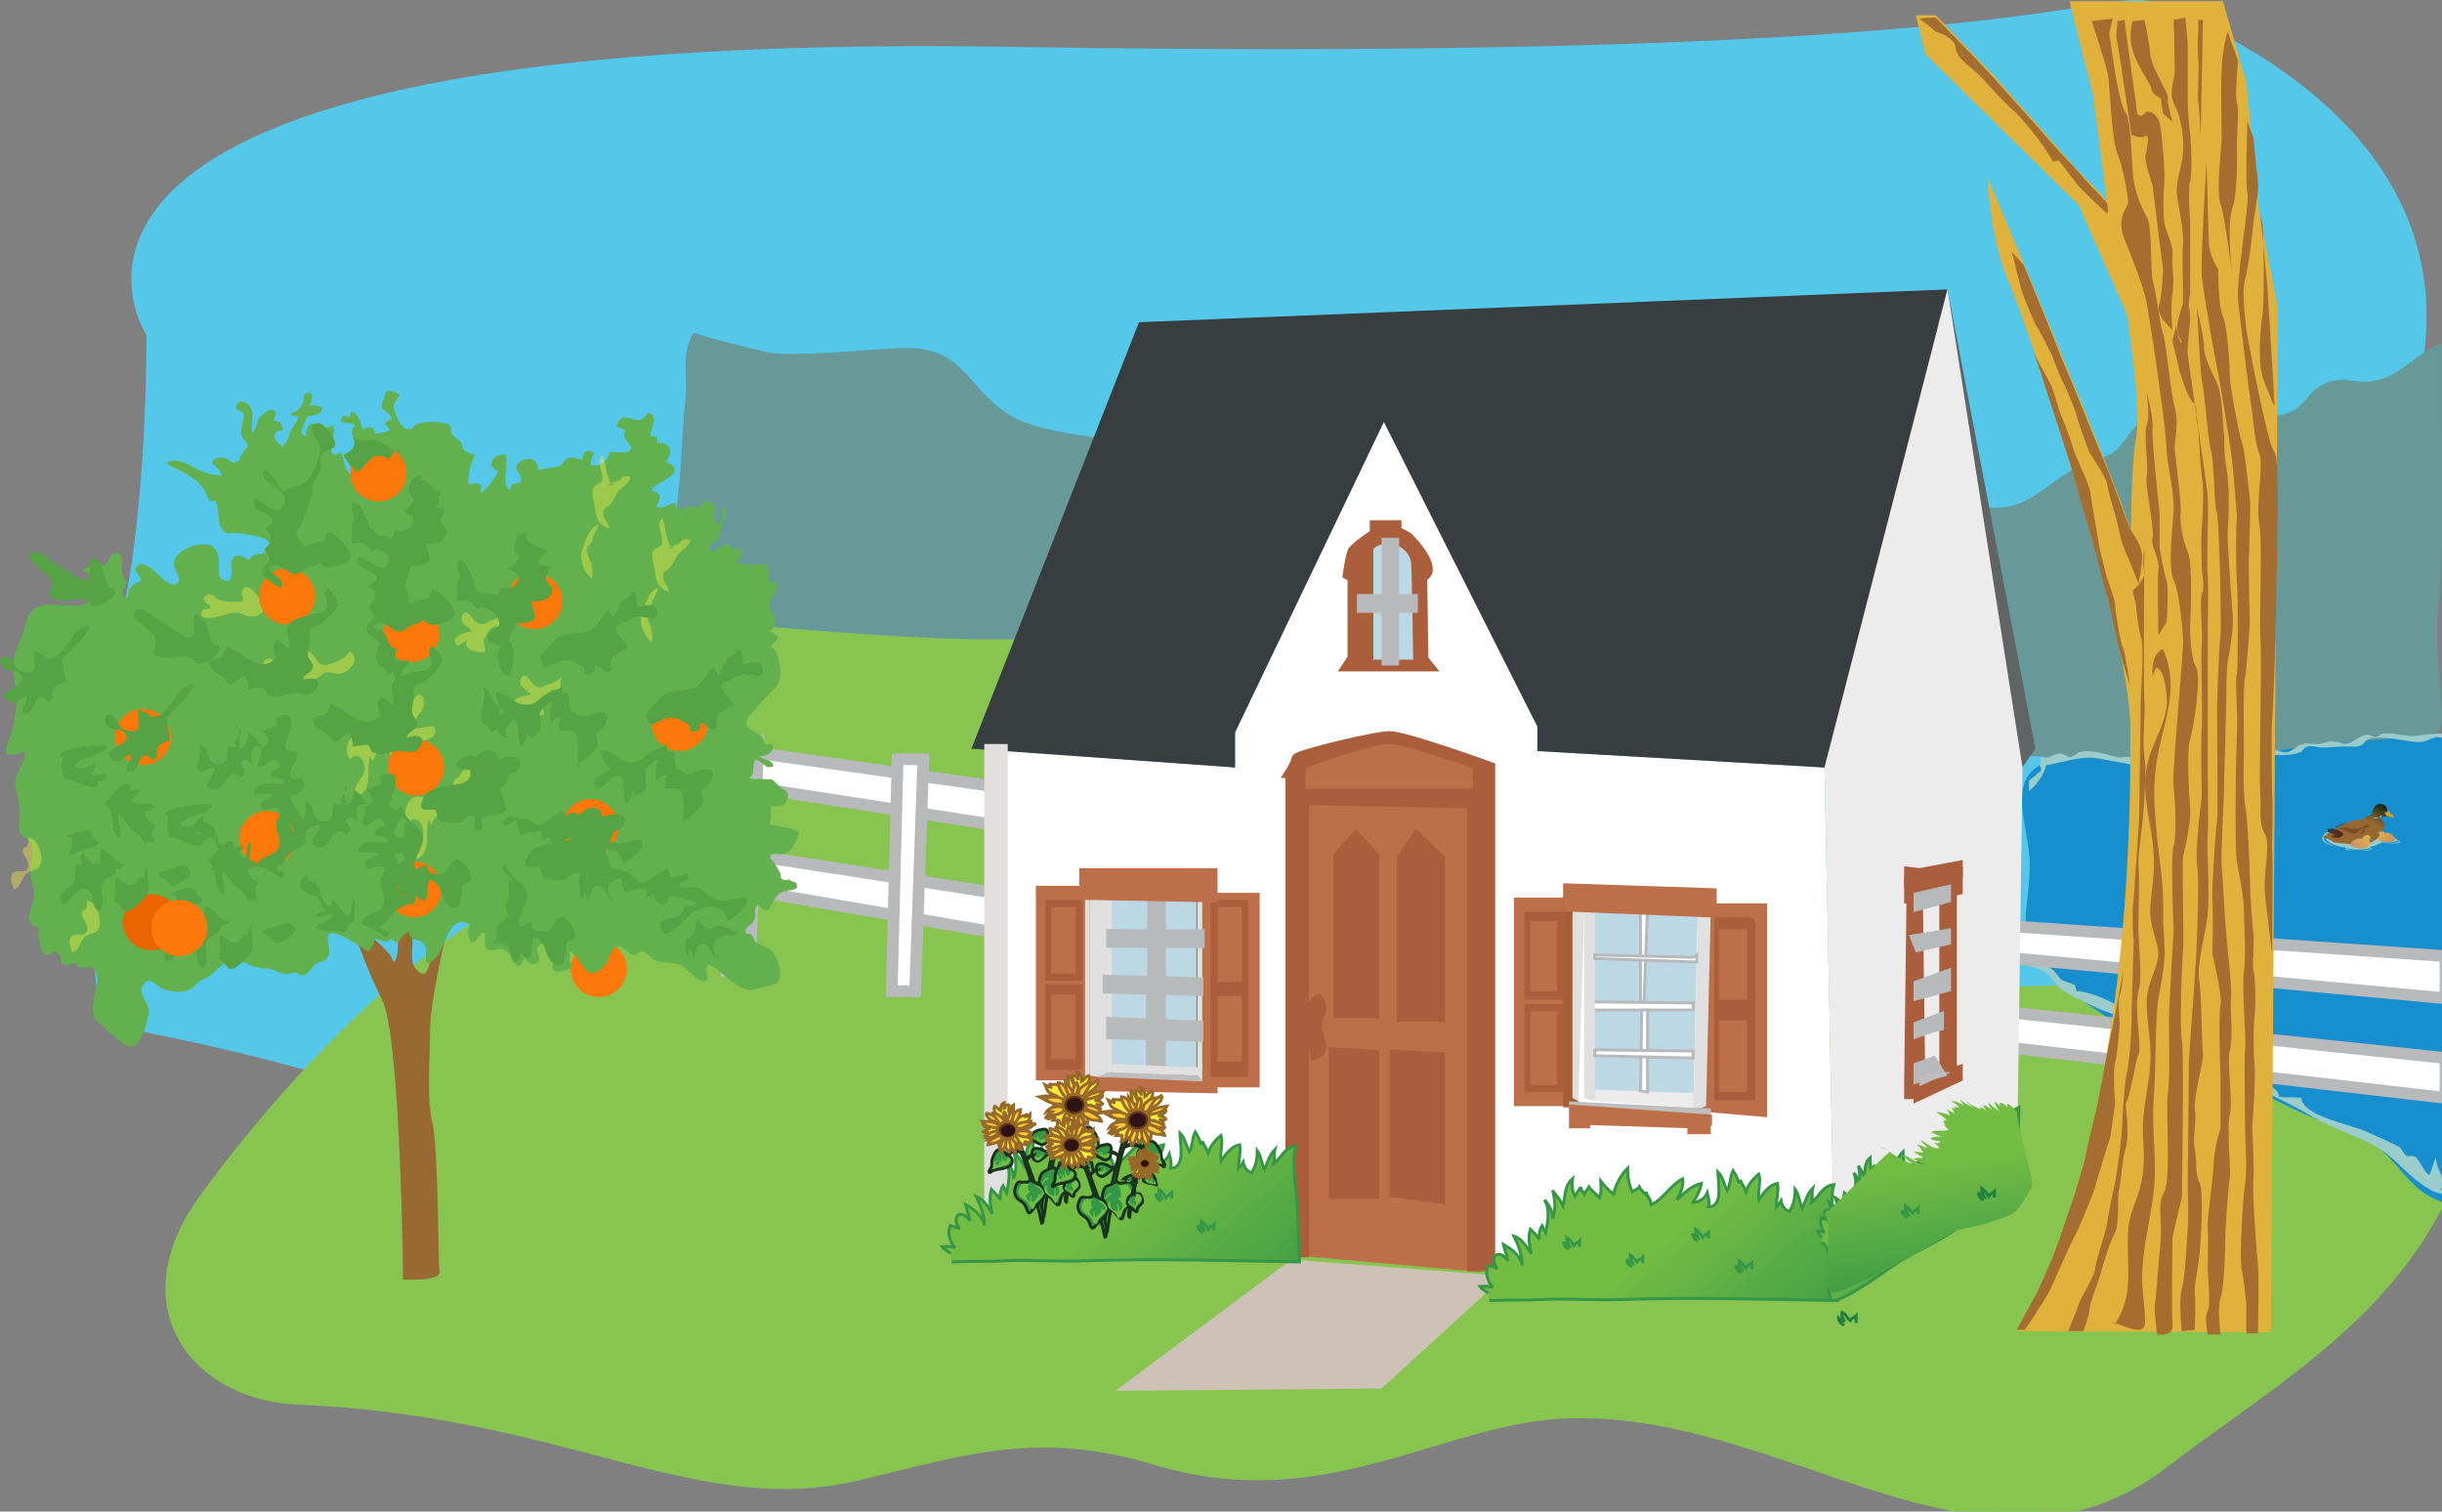 <svg xmlns="http://www.w3.org/2000/svg" version="1.0" viewBox="0 0 208.4 129"><rect x="0" y="0" width="208.4" height="129" fill="#808080" stroke="none"/><switch><g><path fill="#55C7E8" d="M8.8 87.4s-2.1-7.1.9-12.6c2.9-5.5 1.2-6.1 0-11.6s-1.7-.6.6-10.2 2.2-24.4 2.2-24.4S-4.7 2.5 86.3 4C173.1 5.4 180-1.3 183.7.2c3.7 1.5 27 10.4 22.9 31.7-5.6 28.9 2.5 69.9 2.5 69.9s-167-1.9-172.2-6.1-28.1-8.3-28.1-8.3z"/><path fill="#88C550" stroke="#88C550" stroke-width=".952" d="M78.2 78c-10.1 3.3-20.5-5.3-30.7-2.2-10.2 3-23.1 16.9-30.1 26.6-6.6 9.1-.6 16.7 8.1 17 23 1 33.9 9.7 47.6 6.5 9.2-2.2 15.5-4.4 25.7-1.3 14 4.2 23.9-3.4 34.4-4 19.1-1 35.9 16.2 51.5 4.2 8.2-6.3 17.4-11.4 22.8-21 3.8-6.6.6-9.7-3.5-14.3-2-2.3-2.5-3-5.2-3.7-9.4-2.2-20.4-1.1-30.1-1.1-19.1 0-38.6.7-57.5-1-8.5-.8-16.8-3.5-25.2-3.5-3.5 0-6.9.5-9.9-1.5"/><path fill="#88C550" stroke="#88C550" stroke-width=".952" d="M85.9 61.9c-.3 1.5.7 3 1.6 4.2 2.2 3.1 4.2 6.6 3.6 10.3-.6 3.5-3.5 6.2-6.8 7.4-3.3 1.1-7 .8-10.4-.1-6.2-1.7-11.8-5.4-15.7-10.5.9-1.2-.1-2.8-.8-4.1-1.7-2.9-2.6-6.3-1.9-9.5s3.1-6.2 6.4-6.9c1.5-.3 3-.2 4.5-.1 7.5.6 15 1.2 22.4 1.8 1.3.7.9 2.8-.2 4-.9 1.1-2.4 2-2.7 3.5z"/><path fill="#669998" d="M208.4 29.3c-1.9.6-3.4 2.6-5.3 3.1-2.3.6-2.9-.6-5 .5-1 .5-1.5 1.7-2.5 2.2-1.2.6-1.7.1-2.8.5-1.8.6-1.5 2.2-3.3 2.6-1.2-1.8-5.1-3-6.7-2.2-1 .5-1.5 1.9-2.3 2.5-1 .7-2 .8-3.1 1.3-1.9.9-3.7 2.9-5.8 3.4-2.1.4-4.7-.2-6.7-.3-1.3 0-1.3-.6-2.8-.1-1 .4-2 1.6-3 2.2-1.9 1.1-5.4 1.9-7.7 1.6-2.6-.3-5.4-2.6-7.5-3.8-2.9-1.6-4-.4-7.2 0-5.7.8-9.7-2.4-14.6-3.1-3-.4-5.5-1.3-8.6-.5-2.3.5-4.5 1.1-6.9 1.3-3.1.3-4.7-.8-7.5-1.9-3.6-1.4-7.7-1.2-11.2-2.4-5.2-1.7-4.9-6.6-10.6-6.5-2.2 0-10.1.9-12.1.3-2-.5-4.2-1-6-1.6-1.1 1.7-.5 3.7-.7 5.6-.3 2.6-.3 5.3-.6 7.9-.4 3.6.3 7.4-.4 11 12.9.8 24 2.4 37 1.3 7.2-.6 15 .5 22.1 1.5 5.7.8 10.5 4.5 16.2 5.3 12.9 1.8 25.9 1.6 38.8 3.3 9.2 1.2 18.9.4 28.2 0 3.5-.1 8.8.6 8.6-3.5-.2-3.2-.6-5.9-.3-9.2.5-4.9.3-9.8.3-14.8v-8.2"/><path fill="#178FCE" d="M209.1 62.8c.4-.4-8.6.6-11.5.8-3.6.3-7.4 1.6-11 1.8-1.9.1-3.5-.4-5.4-.5-1.1-.1-4.6-.4-5.3-.2-5.1.9-2.9 5.1-2.7 8.6.2 4.5-1.9 6.6 2.5 10.5 2.9 2.6 7.7 5.2 11.3 6.6 3.9 1.6 7.5 3.9 11.4 5.4 2.4.9 3.1.7 5 2.5 2.1 2 2.6 3.6 5.6 4.5"/><path fill="#CEC2B6" d="M128.4 108.9l-10.5 9.6-22.7.2 15-11.2z"/><path fill="none" stroke="#20803F" stroke-width=".25" d="M157.4 113.1c-.3-.1-.5-.4-.5-.6.1.1.4.2.5.3-.1-.3-.3-.5-.2-.8.4.2.4.5.7.7.1-.2.4-.3.5-.4v.6"/><path fill="#99CCCA" d="M206.3 100.8c-.9-.7-1.8-1.7-2.7-2.4-1.9-1.4-4.6-2-6.6-3.3-2.1-1.2-4.6-2.3-6.7-3.5-1.2-.6-1.9-1.3-3.2-1.7-1.2-.4-3.2-.6-4.3-1.2-.2-.1-.8-1-1-1.2-.8-.9-1.9-1-3.1-1.6-.9-.4-1.9-.9-2.7-1.4-.6-.4-.9-1.1-1.4-1.5-.6-.4-1.1-.3-1.6-.8.6-.5 1.5.1 2.1.5.3.2.5.6.8.9.3.2.9.3 1.2.5 0 .2.1.3.1.5 1-.1 4.6 1.4 4.7 2.4.2 0 .5.1.8.1 0 .1-.1.3-.2.4 1 .5 2.1.7 3.1 1.2.5.3 1 .5 1.5.8.3.1.8.1 1 .2.2.2.4.9.4.9 1 .5 2 .9 2.9 1.4.8.5 3 .4 3.1 1.6.6.1 1.2 0 1.9.1.1 1.6 4.4 2.3 5.6 2.9.9.4 1.8.8 2.8 1.3 0 0 .4.6.5.7.2.2.6-.1.9.2.4.4.6 1.1 1.1 1.5.3-.5.3-1.1.6-1.5 0 1.2.9 1.5.4 2.8h1c-.9.8-2.3-.3-3-.8z"/><g fill="#FFF" stroke="#B8B9BA"><path d="M57.1 63.2l29.1 4.1v3.3l-29.1-4.5zm0 8.7l29.1 4.5v3.4l-29.1-5zM170.9 79l37.8 2.6v3.6l-37.8-3.5zm37.8 11.3v3.4l-38.2-4.4v-3z"/><path d="M62.5 63.2L62 82.9h2l.7-19.7zm14.1 1.6l-.5 19.8h2l.7-19.8z"/></g><path fill="#FFF" stroke="#B8B9BA" d="M182.8 78.3l-.5 19.7h1.9l.6-19.7z"/><path fill="#99CCCA" d="M206.2 62.8c-1 .1-1.8-.3-2.8-.2-.2 0-.4.2-.6.3-.3 0-.5-.2-.8-.2-.7.1-.9.5-1.5.7-.6.2-.8-.1-1.3-.1-.6-.1-1 .2-1.5.2-.4 0-.9-.1-1.2 0-.5.1-.8.6-1.3.7-.4.1-.9-.3-1.3-.2-.6.1-.9.5-1.5.5s-.6-.3-1.3-.1c-.2.1-.3.3-.6.4-.2.1-.5 0-.8 0-.4 0-.9.4-1.3.3-.6-.1-.8-.7-1.4-.7-.5 0-1.2.5-1.6.7-.8.3-1-.1-1.8-.2-.2 0-.6.1-.7.1-.2 0-.4-.3-.6-.4-.6-.1-1.1.1-1.7 0-.9-.2-2.1-.7-3.2-.4-.2.1-.5.4-.7.4-.4 0-.5-.3-.9-.3-.6 0-1.1.6-1.6.3-.1.2 0 .5-.1.7 0 .1.1.3.1.4-.1.3-.3.2-.4.4-.1.2-.4.2-.6.5-.1.2 0 .7-.1.9.5-.2 1.5-1.6 1.5-2.2 1.4-.2 2.9-.8 4.3-.6.7.1 1.5.3 2.2.4.8.1 1.5.5 2.3.5.6 0 1.7-.1 2.3-.2.9-.2 1.1-1 2.1-.5.3.2.2.6.8.6.5 0 .7-.4 1.2-.5.4-.1.7.1 1.1 0 .4-.1.5-.4 1-.5 1.3-.3 3.2.2 4.4-.3.3-.1.2-.4.7-.5.3-.1.8.1 1.1.1.8 0 1.5-.1 2.3-.1.4 0 .8.1 1.1-.1.4-.2.3-.5.9-.6.6-.1 1.6 0 2.2.1.8.1 1.5.3 2.2.2.4-.1.7-.3 1.1-.4.4 0 1.1.3 1.4-.1.4-.5-.6-.2-.6-.2-.9 0-1.9.1-2.5.2z"/><ellipse cx="188.1" cy="77.3" fill="#99CCCA" rx="2.5" ry=".9" transform="matrix(1 .003 -.003 1 .24 -.578)"/><path fill="#99CCCA" d="M188.4 78.4c-.5 0-1-.1-1-.2"/><ellipse cx="188.4" cy="78.2" fill="#99CCCA" rx="1" ry=".2"/><ellipse cx="190.6" cy="77.6" fill="#99CCCA" rx="1" ry=".2"/><path fill="#99CCCA" d="M186.6 78.1s-2-.5-.8-1.2c1.2-.6-2.4.6.8 1.2z"/><linearGradient id="a" x1="314.999" x2="314.335" y1="416.309" y2="419.322" gradientTransform="rotate(12.51 1812.71 -329.068)" gradientUnits="userSpaceOnUse"><stop offset="0" stop-color="#1b321d"/><stop offset=".105" stop-color="#383e22"/><stop offset=".307" stop-color="#6b542b"/><stop offset=".459" stop-color="#8b6230"/><stop offset=".544" stop-color="#976732"/></linearGradient><path fill="url(#a)" d="M189.2 75.4s.2 0 .2-.1.1-.6.4-.8c.3-.2.6-.1.8.1.2.3.2.5.2.5v.3l-.3.1h-.2c-.1 0-.2 0-.2.1 0 0 .6.4.3 1s-.7 1.2-1.7 1.2c-1 .1-1.6 0-2.5-.1-.6-.4-1.1-.5-1.1-.5l.5-.1V77h-.1l.4-.2s.8-.4.9-.5c.2-.1.9-.5 1.1-.5.2 0 .7-.1.9-.1.3-.3.4-.3.4-.3z"/><path fill="#C79533" d="M191.2 75.6h-.2c-.1 0-.3-.2-.3-.2v-.1c-.1-.2.5.3.5.3z"/><path fill="#C79533" d="M190.8 75.2l.1-.2s.1.2.2.3c.1.1.3.2.3.3.1 0 0 .1-.1.1 0 0-.4-.1-.6-.3-.1-.1-.1-.2 0-.2h.1z"/><path fill="#CAC9CA" d="M190.2 75.4c.1.1.1.1 0 0 .1.1 0 .1 0 .1l-.3.1h-.4c.1.1.5.1.6-.1.1 0 .1 0 .1-.1"/><path fill="#663A19" d="M187.5 76c-.1 0-.2.1-.3.2-.1.1-.2.1-.3.2-.2.1-.4.2-.6.1l.6-.3c.1 0 .2 0 .3-.1.1 0 .2-.1.3-.1m1.5.6c-.1.1-.1.2-.2.3-.1.1-.2.1-.3.1.1-.1.2-.2.2-.3 0 0 .1-.1.3-.1" opacity=".57"/><path fill="#2D1414" d="M187.1 77.1c-.1 0-.1.2-.2.2-.1.1-.2.1-.3.1-.2 0-.4 0-.6-.2h.4c-.2-.2-.5-.2-.7-.3.1-.1 0-.2.1-.3.1.1.2 0 .3 0 .1 0 .2.1.4.1.2.1.5.2.6.4" opacity=".71"/><path fill="#663A19" d="M188.8 76.4c-.1.1-.1.2-.2.3.2-.1.4-.1.5-.2.1 0 .2-.1.3-.2-.2 0-.3.1-.4 0-.1 0-.2.1-.2.1m-.2.1c-.2.3-.6.7-1 .5-.3-.1-.7-.4-1-.3.1-.1.3-.2.5-.2s.4.1.6.1c.3.1.7 0 .9-.1" opacity=".57"/><path fill="none" d="M190.9 75.2s0-.1 0 0"/><path fill="#343433" d="M190.7 74.9s0-.2-.2-.1c0 .1.2.1.2.1z"/><circle cx="190.6" cy="74.8" r=".1" fill="#676833" transform="rotate(12.904 190.598 74.82)"/><circle cx="190.6" cy="74.8" r=".1"/><path fill="#FFCC69" d="M190.9 75.4s.2.1.3.2h.1s-.1 0-.3-.1c-.2-.1-.4-.2-.3-.2l.2.1z" opacity=".5"/><path fill="#19321B" d="M190.4 74.8s0 .1 0 0c0 .1.1.1 0 0m.1.1c0 .1.1 0 0 0m-.1 0s.1 0 0 0m0-.2s.1 0 0 0m-.1.2c-.1 0 0 0 0 0m-.1-.1c0-.1.1-.1 0 0m.1.1s.1 0 0 0m.1-.3c0 .1 0 .1 0 0m-.2.4s.1 0 0 0m0-.1s0 .1 0 0c0 .1 0 .1 0 0m0 .1s-.1 0 0 0c-.1 0 0 0 0 0m0 0s0 .1 0 0c0 .1 0 0 0 0m-.1-.1s0 .1 0 0m.1.2c0-.1 0-.1 0 0m-.1-.2s.1 0 0 0m0 .2s0-.1 0 0m0-.2s.1-.1 0 0m-.1-.1c.1 0 .1 0 0 0m.1-.1c.1.1.1.1 0 0m.1 0s.1 0 0 0m0-.1c.1 0 .1 0 0 0m-.1.1c0-.1 0-.1 0 0 0-.1 0 0 0 0m.1-.1c-.1 0 0 0 0 0m-.1 0c0 .1 0 .1 0 0m.4-.1s0 .1 0 0m0 .1c-.1-.1-.1-.1 0 0-.1-.1-.1 0 0 0m0-.1s-.1 0 0 0c-.1 0-.1 0 0 0m-.1 0c-.1 0-.1 0 0 0-.1 0-.1 0 0 0m0 0c0-.1 0-.1 0 0m-.1 0c-.1 0 0 0 0 0m0 0s-.1 0 0 0c-.1 0-.1.1 0 0m0 0c0-.1 0-.1 0 0m0-.1s0 .1 0 0"/><path fill="none" d="M190.2 74.5s-.1 0 0 0m-.1.4c-.1 0-.1 0 0 0m-.1.1s-.1 0 0 0m.7-.2s0-.1 0 0m-.6 0c-.1 0-.1 0 0 0m.3.2c0 .1 0 .1 0 0m-.4-.1c-.1 0-.1 0 0 0m.1-.2c-.1 0-.1 0 0 0m.3.1c-.1 0-.1 0 0 0m0-.3c-.1 0-.1 0 0 0m.1.5c-.1 0-.1 0 0 0m-.4.2s-.1 0 0 0m.3-.1s0 .1 0 0m.1-.1s0 .1 0 0m0-.4"/><path fill="none" d="M186.9 76.8c.2-.1.4.1.5.2l.6.3c.6.2 1.1 0 1.6-.4l.3-.3c.1-.2.1-.3 0-.5" opacity=".57"/><linearGradient id="b" x1="66.688" x2="68.488" y1="65.599" y2="64.093" gradientTransform="scale(-1 1) rotate(-6.95 36.386 2192.653)" gradientUnits="userSpaceOnUse"><stop offset="0" stop-color="#c99564"/><stop offset=".181" stop-color="#d5a159"/><stop offset=".704" stop-color="#f3c13d"/><stop offset=".995" stop-color="#ffcd33"/></linearGradient><path fill="url(#b)" d="M190.5 77s.3-.1.6.1c.2.1.2.3.3.3l.1.1-.1.1s-.1.1-.2.1-.5.2-1 0c-.4-.3-.2-.4-.1-.4v-.1s-.1-.1-.1-.2l.1-.1c.1 0 .1-.1.3 0 .1-.1.1 0 .1.1z"/><linearGradient id="c" x1="66.7" x2="68.502" y1="65.613" y2="64.106" gradientTransform="scale(-1 1) rotate(-6.95 36.386 2192.653)" gradientUnits="userSpaceOnUse"><stop offset="0" stop-color="#c99564"/><stop offset=".181" stop-color="#d5a159"/><stop offset=".704" stop-color="#f3c13d"/><stop offset=".995" stop-color="#ffcd33"/></linearGradient><path fill="url(#c)" d="M190.5 77s0 .2-.2.1"/><path fill="#663A19" d="M190.2 76.9s0-.1 0 0zm.1-.1c0 .1 0 0 0 0s0 .1 0 0c0 .1 0 .1 0 0h.1c-.1.1-.1.1-.1 0 0 .1 0 .1 0 0m-.2.1s.1 0 0 0"/><path fill="#949494" d="M190.1 77h-.2.2zm0 0h-.3.2l.1-.1h.1c-.1 0-.1 0-.1.1-.1-.1-.1 0 0 0 0 0 0-.1 0 0z"/><path fill="none" d="M190.4 77.2c0 .1.2.1.2.2h.6v-.1s0-.1-.1-.1l-.1-.1m-.5-.3c-.1 0-.1 0 0 0m0 0c0 .1 0 .1 0 0m-.1-.1v.1m0 0h-.1m.4.3s0-.1 0 0m-.1 0h-.1m.3-.1c.1 0 .1 0 0 0m-.1 0c.1 0 .1 0 0 0m-.3.2c.1 0 .1 0 0 0m.3.1h.1m.3-.2c0 .1 0 .1 0 0m0 0"/><linearGradient id="d" x1="181.297" x2="183.42" y1="78.725" y2="76.95" gradientTransform="rotate(-6.586 179.837 18.642)" gradientUnits="userSpaceOnUse"><stop offset="0" stop-color="#c99564"/><stop offset=".181" stop-color="#d5a159"/><stop offset=".704" stop-color="#f3c13d"/><stop offset=".995" stop-color="#ffcd33"/></linearGradient><path fill="url(#d)" d="M188.6 77.5s-.4-.1-.7.1c-.3.2-.3.3-.3.3l-.1.1s.1.1.2.1c0 0 .1.1.2.1s.6.3 1.1 0c.5-.3.2-.5.2-.5v-.1s.1-.1.1-.2c0 0 0-.1-.1-.2-.1 0-.2-.1-.3 0-.2 0-.3.2-.3.3z"/><linearGradient id="e" x1="181.294" x2="183.478" y1="78.756" y2="76.93" gradientTransform="rotate(-6.586 179.837 18.642)" gradientUnits="userSpaceOnUse"><stop offset="0" stop-color="#c99564"/><stop offset=".181" stop-color="#d5a159"/><stop offset=".704" stop-color="#f3c13d"/><stop offset=".995" stop-color="#ffcd33"/></linearGradient><path fill="url(#e)" d="M188.6 77.5s0 .2.2.2"/><path fill="#663A19" d="M189.1 77.4s0-.1-.1 0h.1zm-.2-.1c-.1 0 0 0 0 0s-.1 0 0 0h-.1c0 .1.1.1.1 0m.2.1c.1 0 .1 0 0 0 .1 0 0 0 0 0"/><path fill="#949494" d="M189.2 77.5h.1-.1zm0 0s.1 0 .1.1h.2l-.1-.1h-.1l-.1-.1h-.1c.1 0 .1 0 .1.1 0-.1 0-.1 0 0 0 0 0-.1 0 0z"/><path fill="none" d="M189.3 77.4c-.1 0 0 0 0 0m-.6.5s-.1.1-.2.1h-.3c-.1 0-.4 0-.5-.1.1-.1.2-.3.3-.3m1.2-.4s-.1 0 0 0m-.5 0s.1 0 0 0m.5.1c0-.1 0-.1 0 0m-.8.3c0-.1 0-.1 0 0m.1 0c0-.1.1-.1 0 0m0 .1c0-.1 0-.1 0 0m-.4.3s.1 0 0 0m1-.1c0 .1 0 .1 0 0m-1.1-.2"/><path fill="#99CCCA" d="M187.4 78.2s0 .3.9.3 1.1-.1 1.2-.3c0 0 .2.4-1.1.3-1.4 0-1-.3-1-.3zm2.2-.6s0 .3.9.3 1.1-.1 1.2-.3c0 0 .2.4-1.1.3-1.3 0-1-.3-1-.3z"/><path fill="#99CCCA" d="M187.3 78.2c-.1 0-.1.2 0 .2.1.1.2.1.3.1-.1 0-.3 0-.4-.1-.1 0-.1-.2.1-.2m4.5-.6c.1 0 .1.2 0 .2-.1.1-.2.1-.3.1.1 0 .3 0 .4-.1.1 0 0-.2-.1-.2"/><path fill="#E0B13B" d="M172.1 113.6s10-14.1 9.7-51.6c-.1-8.4-8.9-34.7-10.4-38-1.5-3.4-1.8-8.9-1.8-8.9s12.2 28.8 12.2 30.2c.1 1.4 0-5.5.5-8s-.8-10.5-.8-10.5l-4.1-9.3-13.1-12.9-.8-3.3h1.7l5 5.2 6.9 7.8 2.7 2.8-1.2-9.1-2-7.9h13.1l2 6.9 1.1 11.1 1.6 8.2-.6 87.4-21.7-.1z"/><path fill="#A36E30" d="M180.5 113c1.6-2.5 1-4.6 1.1-7.6 0-1.5.6-2.6 1-3.9.4-1.6.4-2.6.3-4.3-.2-2.9.8-5 .6-8-.1-1.2-.3-2.5-.3-3.7 0-1.5.9-2.8 1-4 0-1.1-.8-2.5-.7-4 .1-1.5.4-3 .3-4.5-.1-2.3-.9-4.5-.7-6.8.2-2.4 1.5-3.7 1.8-5.9.1-1-.2-3.3-.9-3.3-.1.2-.2.5-.3.7-.1-1 .2-2.1.9-2.3 1.1 2.6.6 4.7-.1 7.4-.7 3-.8 4.5-.5 7.7.2 2.7.7 4.8.6 7.6 0 1.3.2 2.7.1 3.9-.1 1.4-.5 2.8-.6 4.1-.2 2.5-.1 5.1-.3 7.6-.2 2.7.3 5.4 0 8-.3 2.6-1 4.9-1 7.6 0 .7.4 3.4.2 3.9-.4.8-2.1-.3-2.7-.3"/><path fill="#A36E30" d="M178.5 1.8s1.1 3.2 1.4 4.6c.2 1.4.3 5.5.8 6.7.5 1.2 1 4 .9 4.3-.1.3-1 1.3-.3 3s1.4 3.5 1.8 5c.3 1.4 1.1 6.7 1.2 7.8.2 1.1.6 4.5.6 5.3 0 .8.7 3.7.6 5.1-.1 1.4-.5 4.9 0 5.9.5 1.1.7 3.8.8 4.9.1 1-1 11.8-.8 12.7.1.9.3 4.2 0 5.1-.3.9 0 7.2 0 7.2s-.4 6.3-.4 7.7c0 1.4.1 5.1-.1 6.3-.2 1.2.3 7.2-.3 8.3-.6 1-.2 2.1-.3 4.1-.2 2-.4 5-.5 5.5-.1.5.2 2.6.2 2.6s1.4.2 1.3-.8c-.1-1.1 0-6.7 0-7.4.1-.7.8-3.5.8-3.5s.2-12.7 0-13.4c-.2-.7 0-7 .1-7.6.1-.7-.1-7.4 0-8.1.2-.8.7-3 .6-4.2-.1-1.2-.3-4.9 0-5.8.3-.9 1-5.4.5-6.2-.5-.8-.5-3.4-.5-3.4s.3-5.4-.2-6.4c-.5-1.1-.7-2.9-.6-3.3.1-.4-.4-4.5-.5-5.3-.1-.8.4-2.2 0-3.7-.4-1.4-.7-5.4-1-6.3-.3-.9-.6-3.7-.9-4.6-.2-.9 0-4.5-.5-5.4-.5-.9-1.1-2.2-1.2-3.9-.1-1.7-.2-4.5-.6-5-.5-.5-1.1-4.7-1.1-4.7l-.3-2.1.3-1.2-1.8.2zm6.1 7.9l.8.7s-.3-1-.4-1.7v-.4c0-.5-1.4-2.5-1.5-3.7-.1-1.2-.5-2.9-.5-2.9l-1 .1s-.4 1.1 0 2.5 1.6 2.9 1.6 3.3c0 .4.8.8.8.8l.2 1.3z"/><path fill="#A36E30" d="M180.7 1.8l.6-.1s.5 3.7.6 4.4c.1.7.5 3.6.5 3.6s.3.4.6 0 1.1 0 1.3.8c.2.8.5 4.3.4 5.1-.1.8-.1 2.6 0 3.4.1.8.8 1.8.7 2.8-.1.9.2 2 0 3.2-.2 1.2 0 3.2 0 3.2l-.8-.9s-.6-.8-.3-1.4c.2-.7.3-2.9.3-2.9l-.3-2.3-.6-4.9s-.7-2-.6-2.5c.1-.5.4-2 0-1.7-.4.3-1.2-.1-1.2-.1l-.9-6-.4-2.4.1-1.3zm4.8-.1s.1 3.5.1 4.3c0 .8-.6 1.9 0 3 .6 1.2.8 2.9.7 4.1-.1 1.2-.7 2.5-.5 3.7.2 1.2.6 3.2.5 4.1-.1.9 0 3.9 0 3.9v1.1s-.5 1.4-.5 2.1c0 .7.5 1.3.5 1.3l.6-4.2v-6.3s-.2-2.6 0-3.3c.2-.7.1-3.4 0-4.1-.1-.7-.2-2.1-.2-2.6V3.7l-.2-2.2-1 .2zm5 21.9s-.5-4.3 0-5.8c.5-1.4.4-4.7.4-5.6 0-.9.2-2.8 0-3.4-.2-.7.1-3.6.1-3.6l-.9-2.5s-.5 1.7-.5 3.3c-.1 1.6 0 4.9 0 5.7 0 .8-.5 4.6-.1 5.7.4 1.1 1 6.2 1 6.2zm-2.9-21.9h.4l-.2 9.9s-.1-2.4-.2-2.9.1-3 0-3.7c-.1-.7 0-2.3 0-2.3v-1zm5.5 17.5s.2 5.5 0 7.5c-.3 2-.4 4.6.1 5.8.5 1.2.9 2.4.9 2 0-.4-.6-10-.6-10l-.6-6.2.2.9zm-4.8-5.4s-.5 8.1-.4 9.8c.2 1.7 1 6.3 1.3 7.8.3 1.4 1 5.8 1.2 7.2.2 1.4.5 5.5.5 5.5-.1.8-.1 4.5 0 5.6.1 1.2.1 7.4 0 7.8-.2.4.1 3.4 0 5.2-.1 1.7-.2 9.7 0 10.9.2 1.2.7 3.2.6 4.9 0 0 .2 3.1 0 4.4-.2 1.4.2 5.8.1 6.5-.1.7 0 6.2 0 7 0 .8.2 3.5 0 4.6-.2 1.2-.5 6.4-.3 7.3.2.8.4 3 .4 3v2.5h1s.1-5.1 0-5.8c-.1-.7-.5-6.2-.4-7.3.1-1-.1-4.1-.1-4.7.1-.6.3-4.4.2-5.2-.1-.8-.1-3.5 0-4 .1-.6.1-3.5-.1-4-.1-.6.1-2.4 0-3.2-.1-.8-.3-3.6-.3-4.6 0-1-.2-5.4-.4-6.3-.2-.9-.1-4.8-.1-4.8s-.1-5.8.1-6.1c.1-.3.4-4.6.4-4.6s-.1-4-.1-4.8c0-.8.2-5.2.1-5.9-.1-.7-.4-3.8-.6-4.5-.3-.7-1.1-5.1-1.1-5.8 0-.7-.2-4.4-.6-5.2-.4-.8-.4-4-.4-4s-.8-1.3-.8-2.3l-.2-6.9z"/><path fill="#A36E30" d="M191.8 10.4s-.2 5.5 0 6.1c.2.7-1 7.5-.8 9.2.2 1.7.9 7.6 1.1 8.8.2 1.2.3 3.2.7 4.2.4.9-.3 4.4 0 5.9s0 8.1.1 9.7c.1 1.7 0 6.3 0 7.4 0 1.2-.1 5.5 0 6.2.1.7-.2 2.4.4 3.3.5.9-.2 3.3 0 5.2.2 1.8.6 5 .6 5s.1-8.4 0-9c0-.6.1-4.1 0-4.6 0-.5-.1-5.4 0-6.3.1-.9.3-7.2.3-7.2s.2-11 .2-12c-.1-1 .1-3.2-.4-3.9-.5-.7-2.2-9.5-2.3-10.3-.1-.9-.4-3.3-.1-4.3.3-1 .6-3.7.7-4.7.1-1 .5-2.8.4-3.6-.1-.7-.4-3.8-.4-3.8l-.5-1.3zm-4.3 15.9s.2 4.6.4 6.1c.3 1.5.5 5 .8 6.1.3 1.2.2 4.4.5 5.3.2.9.4 9.9.3 10.4-.1.5-.3 5.3-.3 6.3 0 .9.1 9.1 0 9.6s-.4 4.8-.4 6.6c.1 1.7 0 4.7 0 4.7s.9 3.7.7 4.4c-.2.7 0 6.2 0 6.2v4.3s-.6 1.8-.6 3.3c-.1 1.5-.6 4.8-.5 5.3.1.5 0 3.5 0 3.5s.3 3 0 3.5 0 2 0 2h1.1s-.3-2.3 0-3.1c.3-.8.4-3.9.4-5 0-1 .3-5 .4-5.4.1-.5-.3-4.3 0-5.3s-.3-4.5 0-5.5 0-3.5.1-4.4c.1-.9-.4-5-.5-6.5-.1-1.5-.2-3.7-.3-4.7-.1-1 .2-5.8.2-6.7 0-.9.2-7.3.2-8.1 0-.8 0-2.5.2-3.2.1-.7.5-2.5.3-4-.1-1.5-.4-5.2-.4-6.5.1-1.3.2-3.9-.1-5.6-.3-1.7-.1-2.3-.2-2.8s-.1-3.3-.6-4.4c-.5-1-1.2-2.5-1.1-3.2-.1-1-.6-3.2-.6-3.2zM182 50.4s1.1-.9 1-1.6c-.2-.7 0-2 0-2s-.1 12.1 0 13c.1.9-.2 3.5 0 4.7.2 1.2 0 3.7-.1 5-.1 1.3-.5 3.8-.4 4.5.1.7 0 3.2 0 4.7-.1 1.5.4 4.4 0 5.9s.3 4.7 0 5.4c-.3.7-.3 1.4-.6 2.5-.2 1.2-.5 1.7-.5 1.7.1 1 .3 2.9 0 3.8-.3.9-.4 3.1-.6 3.7-.1.6.1 3-.4 3.7-.4.7-1 2.8-1.2 3.5-.2.7-.9 2.4-.9 3-.1.6-.5 1.7-.5 1.7h-1.3s.7-1.7.9-2.3c.2-.6 1.4-2.5 1.4-3s.9-3.1 1-3.8c.1-.7.5-2.7.7-3.6.2-.9.6-4.1.6-4.7 0-.6.2-3.8.4-4.6.2-.8.4-3.2.4-4.3 0-1 .2-7 .2-7.1-.1-.1-.1-2.1-.1-2.6.1-.6.4-5.6.5-6.9.1-1.3.1-4.6.1-4.6s.1-5.4.1-6.3c0-.9.3-4.5 0-5.5s-.4-2.6-.4-2.6l-.3-1.3z"/><path fill="#A36E30" d="M186.2 113.6s-.3-2.5 0-3.6c.3-1 .4-3.9.5-5.1.1-1.2 0-2.9 0-3.7 0-.8.1-9.6.1-10.4 0-.8.5-7 .6-8.8.1-1.7.3-6.9.1-8.2-.2-1.3.4-5.8.4-5.8s-.1-5 0-5.9c.1-.9-.1-6.1 0-7.1s-.2-3.6 0-4.3c.3-.7 0-1.7 0-2.4s-.1-2 0-3.2c.1-1.3.2-3.2 0-4.5-.2-1.3-.2-3.9-.4-4.5-.2-.6.2-1.3-.4-1.8-.5-.6-.9-2.1-1.1-2.6-.1-.6-.6-2.6-.6-2.6l.3-1.3s.4 2 .5 1.3c.1-.7.3-4.2.6-2.9.3 1.2-.2 3-.1 4s1.6 10.9 1.7 12.1c.1 1.2-.1 5.4 0 6.7.1 1.3 0 4.1 0 5.1v11.1c0 1 .1 5.3 0 6.1-.1.8.2 5.2 0 6.7-.1 1.5-1 4.3-.7 5.8.2 1.5.2 5.6.3 6.1.1.5-.8 3.7-.7 4.7.2 1-.2 2.4 0 3.5.2 1 0 2 .4 2.8.4.8.1 5.2 0 6.2s-.5 2.9-.4 3.3c.1.5 0 3.1 0 3.1l-1.1.1zm-13.4-.1s1.7-2.5 2.2-3.5c.4-.9 1.7-3.9 2.1-4.6.4-.7 1.6-3.7 1.7-4.1.1-.5 1.3-4.3 1.3-4.3l.4-2.8s-.2-2.9 0-3.5c.2-.6.4-3.3.4-3.3s-.2-2.2 0-2.5c.2-.3.3-2 .3-2l-.7 3.7-.7 3.4s-.9 4.9-1 5.1c-.1.3-1 4.3-1 4.3l-.8 2.7-1.2 3.5-.7 1.9-1.2 2.7-1.8 3.3h.7zm11.4-59.3s-.1-4.8 0-5.7c.1-.9-.7-1.9-.5-2.6.2-.7-.7-4.7-.5-5.3.2-.6-.3-3.7 0-4.3.3-.6 0-2.9 0-2.9s.6 2.4.5 3.2c-.1.8.6 7.2.6 7.2v3s.4 2.3.6 2.8c.2.5 0 3.5 0 3.5l-.7 1.1zm-9-40.4c-.7-1.4-2.8-3.9-3.3-4.3-.5-.4-2.3-2.3-2.8-2.9-.5-.6-2.2-1.6-2.2-2.5 0-.9-1.7-1.4-1.7-1.4s-.9-.8-1.3-1c-.4-.2 1.3-.2 1.3-.2s2.9 3 3.5 3.6c.6.6 4.1 4.5 4.8 5.3.7.8 2.2 2.5 2.5 2.8.3.3 1.7 1.8 2 2.2.4.4 1.8 1.9 1.8 1.9s.2 1.1 0 .9c-.2-.1-2.4-2.3-2.4-2.3l-1.7-2.2-.5.1zm6.6 31.4l-1.8-4.8-1.7-4.1-1.5-3.7s-1-2.3-1.4-3.4c-.4-1-1.3-3.2-1.3-3.2l-1.4-3.4-1-1.1s.6 2.5.8 3.2c.2.7 1.2 3.1 1.4 3.3.1.1 1.2 2.3 1.2 2.3s.7 1.8.9 2.2c.3.5 1.1 2.5 1.2 2.9.1.5 1.1 3.2 1.1 3.2s1.3 1.9 1.5 2.6c.1.7.6 2.4.7 2.7.1.3.4 1.6.5 2.1.1.5.5 1.3.7 1.8l.8 2s.3-1.4.3-2.1c.2-.9-1-2.5-1-2.5zm-8.2-15s.9 1.7 1.3 2.4.7 2.1.9 2.6c.2.5.9 2.2 1.1 3 .2.8 1.4 3 1.5 3.9.1.8.8 4.8.8 4.8l.6 2.4s.7 1.9.7 2.3c0 .5.5 3.6.7 3.7.1.1.6 3.3.6 3.3L181 56l-1-4.4-1.5-5.7-1-3.4-.7-2.5-.9-2.8s-.7-2.2-.9-2.8c-.2-.5-.8-2.5-.8-2.5l-.6-1.7z"/><path fill="#FFF" d="M156.6 110.1L85.7 105l-.2-41 19.9 1.5v-3L118.1 36l13.1 26v2.1l24.5 1.4z"/><path fill="#AA5E3C" stroke="#AA5E3C" d="M121.6 49s.4-.2 0-1.1c-.4-.9-1.3-1.8-1.5-2-.3-.2-1-.5-1-.5v-.5h-1.7v.7s-1.7 1.1-1.9 1.5c-.2.4-.4 1.9-.4 1.9l.4.2v7l-.4.6h6.7l-.4-.5-.1-7.1.3-.2z"/><path fill="#BC6F48" stroke="#BC6F48" d="M111.2 106.7l14.5 1.3V68.4l-14.5-.2z"/><path fill="#BDD8E5" d="M93.2 76.5h9.7l-.2 16.3-9.5-.2zm42 1.1h9.7l-.4 16.9-9.3-.8z"/><path fill="#383E3F" d="M166.2 24.7l-9.4 39.4-1.1 1.4-24.5-1.4V62l-13.1-26-12.7 26.5v3l-22.5-1.6 14.3-36.4z"/><path fill="#606464" d="M173.7 63.9l-1.1 1.6-7.2-37.9.8-2.9z"/><path fill="#EDECED" d="M172.1 101.7l-15.5 8.4-.9-44.6 10.5-40.8 6.4 40.8z"/><path fill="#AA5E3C" stroke="#AA5E3C" d="M110.2 65.9v40.9h1V68.2l14.5.3V108h1.4V65.5s-7.2-2.6-8.5-2.6c-1.3 0-7.8 1.6-7.9 1.9 0 .3-.5 1.1-.5 1.1z"/><path fill="#BC6F48" stroke="#BC6F48" d="M111.9 65.9v.9h13.3v-.9s-5.3-1.8-6.5-1.9c-1.3-.1-6.8 1.9-6.8 1.9z"/><path fill="#AA5E3C" stroke="#AA5E3C" d="M114.3 73.1l1.4-1.6 1.5 1.6v13.3h-2.9zm5.4.2l1.2-1.8 1.9 1.8v13.4h-3.1zm-.6 16.8l3.7.2v11.9l-3.7-.5zm-5.2-.2l3.3.2v11.7h-3.3zm-1.9-3.6c.1-.4.2-.8.5-.9.5.9-.2 1.4-.2 2.2-.1.6.9 2 0 2.3-.2-1.1-.6-2.3-.3-3.6"/><path fill="#EDECED" stroke="#E2E0DF" d="M84.5 64h1v40.6h-1z"/><path fill="#BC6F48" stroke="#BC6F48" d="M102.6 76.7h4.4v15.6h-4.4zm-13.7-.6h3.7v15.6h-3.7z"/><path fill="#BC6F48" stroke="#BC6F48" d="M103.4 92.3v.5l-10.8-.2v-.8z"/><path fill="#E0E0E0" d="M92.6 76.1h.4v15.8h-.4zm9.6.6h.4v15.6l-.4-.5zm-7.8 15.2h-.7V76.3l.7.4z"/><path fill="#FFF" stroke="#B8B9BA" d="M98.4 76.5h.6v7.4h-.6zm-.1 8h.7v6.6h-.7z"/><path fill="#E0E0E0" d="M94.9 76.7v14.9l-.5.3V76.7z"/><path fill="#FFF" stroke="#B8B9BA" d="M94.902 79.787l7.4.027-.002.6-7.4-.027zM94.6 83.7l7.6.2v.6l-7.6-.2zm.3 3.6l7.3.3v.8l-7.3-.2z"/><path fill="#E0E0E0" d="M94.9 90.8l7.3.3v.7l-7.3-.2z"/><path fill="#AA5E3C" stroke="#AA5E3C" d="M91.9 77.3v5.9h-2.2v-5.9zm-2.2 7.2h2.2v6.3h-2.2z"/><path fill="#BC6F48" stroke="#BC6F48" d="M90.2 85.4h1.1v4.5h-1.1z"/><path fill="#AA5E3C" stroke="#AA5E3C" d="M103.8 77.3h2.2v6.6h-2.2zm0 7.6h2.2v6.5h-2.2z"/><path fill="#BC6F48" stroke="#BC6F48" d="M104.4 77.9h1.1v5.4h-1.1zm0 7.6h1.1v4.6h-1.1z"/><path fill="#AA5E3C" stroke="#AA5E3C" d="M163.8 75.1v1.5l3.2-.7v-1.4z"/><path fill="#BC6F48" stroke="#BC6F48" d="M129.7 77.1h4.2v16.8h-4.2zm16.1.5h4.5v17.2l-4.7-.4z"/><path fill="none" stroke="#A55F36" d="M133.9 94h.3V77.2l-.3-.1z"/><path fill="#E0E0E0" d="M144.9 77.6l-.4 17.2 1.1-.4.4-16.8z"/><path fill="#BEBEBE" d="M133.9 94v.8l12.1.7v-.9z"/><path fill="#E0E0E0" d="M134.2 77.2l1 .4-.5 16.4-.5-.3z"/><path fill="#FFF" stroke="#B8B9BA" stroke-width=".25" d="M144.5 85.6l-8.9-.1v.7h8.9z"/><path fill="#EDECED" d="M136.1 93v1l8.4.5v-1.2z"/><path fill="#E0E0E0" d="M136.1 77.6V94l-.9-.3V77.6z"/><path fill="#FFF" stroke="#B8B9BA" stroke-width=".25" d="M140.1 86.2l-.1 6.9.6.1v-7zm-.1-8.8v8.1h.3l.3-8.1z"/><path fill="#FFF" stroke="#B8B9BA" stroke-width=".25" d="M136.1 81.5l8.4.2.3-.2v.6l-8.7-.3zm0 8.1l8.4.1v.6l-8.4-.2z"/><path fill="#AA5E3C" stroke="#AA5E3C" d="M146.8 78.8s2.5-.1 2.5 0v7h-2.5v-7zm0 8h2.5v6.6h-2.5zm-16.2-.6h2.5v6.5h-2.5z"/><path fill="#BC6F48" stroke="#BC6F48" d="M131.1 86.8h1.3v5.3h-1.3zm3.3 8v1h.8v-.3l9.3.3v.5h1v-.4l.1-.1v-.2z"/><path fill="#AA5E3C" stroke="#AA5E3C" d="M163 75.2v1.4h.8v-1.5zm4-1.2v.5l-3.2.6v-.5z"/><path fill="#AA5E3C" stroke="#AA5E3C" d="M163 74.5l.8.1v.5l-.8.1zm0 18.2h.7v.6h-.7zm4-1.2v.4l-3.2 1.5v-.7zm-3.8-14.7l-.2 15.6h.8l-.2-15.8zm3.3-.8v15.5h-.5V76.1z"/><path fill="#FFF" stroke="#B8B9BA" d="M163.8 84.8l2.2-.6v-.9l-2.2.8zm1.6 6.7l-1.6.4v-.8l1.1-.4zm-.5-3.9l-1.1.4v-.4l1.6-.6v.5zm-1.1-10.4l2.2-.6v-.5l-2.2.5zm2.2 3l-2.2.5-.2-.5 2.4-.4z"/><path fill="#BEBEBE" d="M163.8 91.9v.8l2.7-1.2h-1.1z"/><path fill="#BDD8E5" d="M116.3 48.2s.6-1.9 2.2-1.8c1.5.1 1.9 1.3 1.9 1.5.1.2.2 8.4.2 8.4h-4.3v-8.1z"/><path fill="#AA5E3C" stroke="#AA5E3C" d="M116.7 47.8V56l-.4.3v-8.1z"/><path fill="#FFF" stroke="#B8B9BA" d="M118.4 56.3v-9.9h.5v9.9z"/><path fill="#FFF" stroke="#B8B9BA" d="M116.3 51.2h4.2v.6h-4.2z"/><path fill="#E0E0E0" d="M93 76.1l.7.2v15.6l-.7-.1v-.2z"/><path fill="#BEBEBE" d="M102.2 91.8l.4.5-8.9-.4.9-.4z"/><path fill="#BC6F48" stroke="#BC6F48" d="M90.2 77.9h1.1v4.7h-1.1zm2.4-3.3v1.7l10.8.2v-1.9z"/><path fill="#AA5E3C" stroke="#AA5E3C" d="M130.6 78.3h2.5v6.5h-2.5z"/><path fill="#BC6F48" stroke="#BC6F48" d="M131.1 79.1h1.3v5h-1.3zm2.8-1.8l12.1.5v-1.5l-12.1-.4zm13.3 2.5h1.4v5h-1.4zm0 7.8h1.4v5.1h-1.4z"/><linearGradient id="f" x1="141.709" x2="153.875" y1="106.028" y2="120.335" gradientUnits="userSpaceOnUse"><stop offset="0" stop-color="#73bc44"/><stop offset="1" stop-color="#349646"/></linearGradient><path fill="url(#f)" stroke="#349646" stroke-width=".25" d="M127 110.4c-.1-.2-.5-.3-.7-.6.4 0 .7-.1 1.1.1-.4-.5-.7-1.2-.4-1.9.2.1.6.1.8.3-.8-1.1.1-1.8.9-.7-.1-.5-.3-.9-.4-1.4.7.4 1.5 1 1.6 1.8 0-.9-.3-1.7-.7-2.5.7.2 1.1 1 1.5 1.5-.2-.6-.3-1.5-.1-2.1.3.3.6.6.8.9-.1-.4 0-.9.2-1.2l.3.6c.2-.9.4-2-.1-2.8.4.4.7 1 .7 1.6.3-.9.2-1.6 0-2.4.3.4.7.9.9 1.3.2-.9.1-1.7.8-2.3-.1.5 0 1.1.2 1.5.1-.2.4-.6.5-.8 0 .3.2.4.3.6.1-.2.3-.4.4-.6.2.3.6.6.9.9.2-.5.1-.9.1-1.4.3.4.7.8 1.1 1.1.2-.8.6-1.6 1.2-2.2 0 .7.1 1.4.4 2 .1-.1.5-.2.6-.4.1.2.4.5.5.6 0-.1.1-.1.1-.1.1.3.4.6.4 1 .9-.3 1.7-1.7 2.7-2.2.1.6-.2 1.3-.5 1.8.7-.6 1.2-1.2 2.1-1.4-.1.6-.4 1.1-.7 1.6.5 0 1-.3 1.2-.8.1.4.2.8.1 1.2 1.3 0 .8-2.1.8-3 .4.4.5 1 .8 1.6.3-.5.2-1.1.5-1.7.2.3.4.7.5 1.1 0-.1.1-.2.1-.3.1.2.4.7.5 1 .2-.6.6-1.1 1.1-1.5.2.6-.1 1.4 0 2.2.4-.6.9-1.3 1.6-1.4.1.7-.1 1.3-.1 2 .1-.1.3-.3.4-.5.1.5.3.7.7.9.4-.6.5-1.3.5-1.9.3.4.4 1.2.6 1.6.3-.6.4-1.2.9-1.7-.1.4 0 .8-.1 1.2.7-.5.9-1.4 1.9-1.5-.4 1.5 0 3.4.1 5 .1 1.7.1 3.3.2 4.9-6-.1-12.1-.3-18.2-.1-2.4.1-4.6-.1-7 0-1.4.1-2.2 0-4.5.1"/><path fill="none" stroke="#349646" stroke-width=".25" d="M133.9 106.6c-.3-.1-.4-.3-.5-.6.1.1.3.2.5.3-.1-.2-.2-.4-.2-.7.3.2.4.4.6.7.1-.2.3-.2.5-.4v.5m4.5 1.7c-.3-.1-.4-.3-.5-.6.1.1.3.2.5.3-.1-.2-.2-.4-.2-.7.3.2.4.4.6.6.1-.2.3-.2.5-.4v.5m4.7-1.9c-.3-.1-.4-.3-.5-.6.1.1.3.2.5.3-.1-.2-.2-.4-.2-.7.3.2.4.4.6.7.1-.2.3-.2.5-.4v.5m2.8 2.9c-.3-.1-.4-.3-.5-.6.1.1.3.2.5.3-.1-.2-.2-.4-.2-.7.3.2.4.4.6.6.1-.2.3-.2.5-.4v.5"/><linearGradient id="g" x1="156.092" x2="172.318" y1="102.647" y2="102.647" gradientUnits="userSpaceOnUse"><stop offset="0" stop-color="#73bc44"/><stop offset="1" stop-color="#349646"/></linearGradient><path fill="url(#g)" stroke="#349646" stroke-width=".25" d="M156.5 110.8l15.6-9.1.2-7.2-16.2 8.8z"/><linearGradient id="h" x1="163.247" x2="168.998" y1="101.345" y2="108.107" gradientUnits="userSpaceOnUse"><stop offset="0" stop-color="#73bc44"/><stop offset="1" stop-color="#349646"/></linearGradient><path fill="url(#h)" stroke="#349646" stroke-width=".25" d="M155.5 105.6c-.1-.1-.3-.2-.4-.5.2 0 .4 0 .6.1-.3-.4-.4-.9-.3-1.3.1.1.3.1.5.2-.5-.8 0-1.2.5-.5-.1-.3-.2-.7-.3-1 .4.3.9.7.9 1.3 0-.6-.2-1.2-.4-1.7.4.2.6.7.9 1.1-.1-.5-.2-1-.1-1.5.2.2.4.4.5.7-.1-.3 0-.6.1-.8 0 .1.1.3.2.4.1-.6.3-1.4 0-2 .3.3.4.7.4 1.1.2-.6.1-1.1 0-1.7.2.3.4.7.5.9.1-.6 0-1.2.5-1.6 0 .4 0 .8.1 1.1.1-.2.3-.4.3-.5 0 .2.1.3.2.4 0-.1.2-.3.2-.4.1.2.3.5.5.6.1-.3.1-.7.1-1 .2.3.4.6.7.8.1-.6.3-1.1.7-1.5 0 .5.1 1 .2 1.4.1-.1.3-.2.4-.3.1.1.3.4.3.5 0-.1 0-.1.1-.1.1.2.2.4.2.7.6-.2 1-1.2 1.6-1.6 0 .4-.1.9-.3 1.3.4-.4.7-.8 1.3-1-.1.4-.2.8-.4 1.1.3 0 .6-.2.7-.6 0 .3.1.5.1.8.8 0 .5-1.5.5-2.1.2.3.3.7.5 1.1.2-.4.1-.8.3-1.2.1.2.2.5.3.7 0-.1 0-.2.1-.2 0 .2.3.5.3.7.1-.4.4-.8.7-1.1.1.4 0 1 0 1.5.2-.4.6-.9 1-1 .1.5-.1.9-.1 1.4 0-.1.2-.2.2-.3.1.4 0-2.4.2-2.2.2-.4.5 2 .5 1.5.2.3.1-1.3.3-1 .2-.4-.3-2.7-.1-3 0 .2 0 .9-.1 1.1.4-.3.5-1.6 1-1.6-.2 1.1.7 5 .7 6.1.1 1.2-2.8 2.6-4.9 3.3-2.8 1.8-1.2.9-5.3 3.1-1.3.7-4.9 3.6-6.3 3.7-.8 0 .3-5-1-4.9"/><linearGradient id="i" x1="-3805.911" x2="-3793.608" y1="4975.53" y2="4989.998" gradientTransform="matrix(-.28 .473 .682 .402 -4294.31 -100.657)" gradientUnits="userSpaceOnUse"><stop offset="0" stop-color="#73bc44"/><stop offset="1" stop-color="#349646"/></linearGradient><path fill="url(#i)" d="M172.4 95c-.1-.1-.1-.2-.2-.4-.1.1-.1.2-.1.3-.2-.3-.5-.6-.8-.7v.3c-.4-.5-.9-.5-.5 0-.2-.2-.4-.4-.6-.5.1.3.2.7.6 1-.4-.3-.8-.6-1.1-.9 0 .3.3.6.5.8-.3-.3-.6-.5-1-.6.1.2.2.3.3.5-.2-.2-.4-.3-.6-.3l.2.2c-.5-.2-1-.4-1.3-.8.1.2.4.5.6.6-.5-.2-.8-.4-1.2-.7.2.2.3.5.5.6-.4-.2-.8-.5-1.2-.4.3.1.5.3.7.5-.1 0-.3 0-.5-.1l.2.2c-.1 0-.2 0-.4-.1.1.1.2.3.3.5-.2-.1-.5-.2-.7-.4.1.2.3.4.3.6-.4-.2-.9-.3-1.2-.3.3.2.7.4.9.7-.1 0-.2.1-.3.1.1.1.2.3.2.3h-.1c.1.1.2.3.4.4-.3.2-1.1 0-1.5.2.3.2.6.3.9.4-.4 0-.8 0-1 .2.3.1.6.2.9.2-.1.2-.3.2-.6.1.2.1.3.3.5.4-.2.4-1.2-.4-1.6-.6.1.2.4.4.6.7-.3-.1-.6-.3-.9-.3l.4.4c-.1 0-.1 0-.2-.1l.4.4c-.3-.1-.6-.1-.9-.1.3.2.7.4 1 .6-.4-.1-.8-.1-1 0 .3.2.7.3 1 .5h-.3c.2.2-1.6-1-1.6-.8-.3-.1 1.2 1 .9.8.2.2-.9-.5-.8-.3-.3-.1-1.7-1.2-2-1.2l.8.4c-.3.1-5.4 5.2-5.6 5.4.8.3-.2 6.2.5 6.6.8.5 9.4-4.5 10.5-5.2 2-.6 2.1-.3 4.8-1.4.8-.3 1.5-1.7 1.9-2.4.3-.4-1.6-6.1-1.2-6.7"/><path fill="none" stroke="#349646" stroke-width=".25" d="M162.8 103.9c-.3-.1-.4-.3-.5-.6.1.1.3.2.5.3-.1-.2-.2-.4-.2-.7.3.2.4.4.6.6.1-.2.3-.2.5-.4v.5"/><path fill="none" stroke="#20803F" stroke-width=".25" d="M169.3 102.4c-.3-.1-.4-.3-.5-.6.1.1.3.2.5.3-.1-.2-.2-.5-.2-.7.3.2.4.4.6.7.1-.2.3-.2.5-.4v.5"/><linearGradient id="j" x1="95.854" x2="108.02" y1="102.627" y2="116.934" gradientUnits="userSpaceOnUse"><stop offset="0" stop-color="#73bc44"/><stop offset="1" stop-color="#349646"/></linearGradient><path fill="url(#j)" stroke="#349646" stroke-width=".25" d="M81.1 107c-.1-.2-.5-.3-.7-.6.4 0 .7-.1 1.1.1-.4-.5-.7-1.2-.4-1.9.2.1.6.1.8.3-.8-1.1.1-1.8.9-.7-.1-.5-.3-.9-.4-1.4.7.4 1.5 1 1.6 1.8 0-.9-.3-1.7-.7-2.5.7.3 1.1 1 1.4 1.5-.2-.6-.3-1.5-.1-2.1.3.3.6.6.8.9-.1-.4 0-.9.2-1.2l.3.6c.2-.9.4-2-.1-2.8.4.4.7 1 .7 1.6.3-.9.2-1.6 0-2.4.3.4.7.9.9 1.3.2-.9.1-1.7.8-2.3-.1.5 0 1.1.2 1.5.1-.2.4-.6.5-.8 0 .3.2.4.3.6.1-.2.3-.4.4-.6.2.3.6.6.9.9.2-.5.1-.9.1-1.4.3.4.7.8 1.1 1.1.2-.8.6-1.6 1.2-2.2 0 .7.1 1.4.4 2.1.1-.1.5-.2.6-.4.1.2.4.5.5.6 0-.1.1-.1.2-.1.1.3.4.6.4 1 .9-.3 1.7-1.7 2.7-2.2.1.6-.2 1.3-.5 1.8.7-.6 1.2-1.2 2.1-1.4-.1.6-.4 1.1-.7 1.6.5 0 1-.3 1.2-.8.1.4.2.8.1 1.2 1.3 0 .8-2.1.8-3 .4.4.5 1 .8 1.6.3-.5.2-1.1.5-1.7.2.3.4.7.5 1.1 0-.1.1-.2.1-.3.1.2.4.7.5 1 .2-.6.6-1.1 1.1-1.5.2.6-.1 1.4 0 2.2.4-.6.9-1.3 1.6-1.4.1.7-.1 1.3-.1 2 .1-.1.3-.3.4-.5.1.5.3.7.7.9.4-.6.5-1.3.5-1.9.3.4.4 1.2.6 1.6.3-.6.4-1.2.9-1.7-.1.4 0 .8-.1 1.2.7-.5.9-1.4 1.9-1.5-.4 1.5 0 3.4.1 5s.1 3.3.2 4.9c-6-.1-12.1-.3-18.2-.1-2.4.1-4.6-.1-7 0-1.4.1-2.2 0-4.5.1"/><path fill="none" stroke="#349646" stroke-width=".25" d="M88.1 103.2c-.3-.1-.4-.3-.5-.6.1.1.3.2.5.3-.1-.2-.2-.4-.2-.7.3.2.4.4.6.6.1-.2.3-.2.5-.4v.5m4.4 1.8c-.3-.1-.4-.3-.5-.6.1.1.3.2.5.3-.1-.2-.2-.5-.2-.7.3.2.4.4.6.7.1-.2.3-.2.5-.4v.5m4.8-2c-.3-.1-.4-.3-.5-.6.1.1.3.2.5.3-.1-.2-.2-.4-.2-.7.3.2.4.4.6.7.1-.2.3-.2.5-.4v.5m2.7 2.9c-.3-.1-.4-.3-.5-.6.1.1.3.2.5.3-.1-.2-.2-.4-.2-.7.3.2.4.4.6.7.1-.2.3-.2.5-.4v.5"/><path fill="#349746" stroke="#19321B" stroke-width=".25" d="M90.2 97.8s.1-.6-.7-.8h-.1s.2-.8-.5-.6c-.7.1-.8.4-.9.5-.2 0-.3.1-.4.1-.1.1 0 .1.1.1s.2.1.4.2.8.5.9.4c.2-.1.5-.2.3-.6.4.1.7.1.9.7zm.2-1s.6-.7 1.6-.2l.1.1s.6-1 1.2-.2.3 1.1.5 1.3c.1.2.2.3.2.5 0 .1-.1.1-.2 0s-.3-.2-.6-.2-1.3-.2-1.4-.4c-.1-.2-.3-.7.3-.9-.5-.2-.9-.5-1.7 0z"/><path fill="#349746" stroke="#19321B" stroke-width=".25" d="M90.5 95.8s-1 3.6-1 4c-.1.4-.5 2.2-.6 3.1-.1.9.2.9.2.9s.9-6.4 1.7-7.8c.9-1.3-.3-.2-.3-.2z"/><g stroke="#976928" stroke-width=".25"><path fill="#F5EB38" d="M91.2 93.1c-.1-.2 0-.4 0-.6 0-.2-.1-.4-.1-.7.3.1.4.5.5.7.1-.2-.1-.4-.1-.7.2-.1.5.2.5.4 0-.2 0-.4-.1-.7.4.1.4.6.4.8.2-.1.3-.4.6-.5.1.2.1.3 0 .5 0 .1-.3.4-.1.4.2 0 .7-.4.9-.5.2.2-.2.6-.4.8-.2.2-.7.3-.7.6.5.1 1-.1 1.5-.1 0 .2-.5.4-.7.4.3 0 .5.1.7.3-.1.2-.4.1-.6 0 .2.1.3.2.4.4-.4.1-.6-.2-.9-.3.3.3.7.4.9.7-.5.1-1-.3-1.4-.4.1.2.3.4.3.6.1.2 0 .5 0 .7-.3-.1-.3-.4-.5-.6-.1-.2-.3-.4-.5-.6.1.3.3.6.3.9 0 .3-.2.5-.4.7.1-.2-.1-.5-.2-.7-.1-.2-.1-.5-.1-.7-.1.4.1.7-.3 1.1 0-.2-.1-.3-.1-.5-.2.2-.4.6-.7.6.1-.2 0-.4.1-.6-.1.2-.4.1-.5.1.1-.1.1-.3.2-.3-.2.1-.4.1-.6.2-.1 0-.2-.1-.2-.1.2-.1.3-.5.4-.7.1-.3.4-.5.6-.6-.1-.1-.3 0-.5 0s-.3-.1-.4-.1c-.2-.1-.5-.3-.7-.4.6-.1 1-.1 1.6 0-.2-.1-.5-.2-.8-.4-.2-.2-.2-.4-.3-.6.2.1.4.2.5.2 0-.1-.1-.2-.2-.3.3.1.5 0 .8.1l.6.3c.3.4.2.3.3.2"/><path fill="#FFCD33" d="M91.2 93.7c-.5 0-.9-1-.9-1.3.6 0 .9.9 1 1.3m.7 1.4c.4.2.8 1.2.5 1.5 0-.2-.3-.4-.4-.7-.1-.3 0-.7-.3-.9m.6-1.1c.5-.6 1.1-.7 1.8-.8-.3.6-1.1.6-1.7.8m-1.6.6c-.5-.1-1.3-.1-1.6.4.2-.1.3 0 .5 0-.1.1-.4.2-.5.4.6-.2 1.1-.1 1.5-.5m.5.3c-.4.2-.3 1.2-.1 1.5.3-.5.6-1 .4-1.5m.7-.3c.4-.2 1.6.4 1.7.9-.2 0-.3-.1-.5-.1s-.3 0-.5-.1-.3-.1-.5-.3c-.1-.1-.1-.3-.3-.4"/></g><path fill="#FFCD33" stroke="#976928" stroke-width=".25" d="M91.4 93.6c-.4-.3-.5-.9-.5-1.3.3.4.8.9.7 1.4m.3-.1c.2-.2.1-.6.4-.8.2-.2.5-.4.8-.4 0 .2-.3.5-.4.7-.1.2-.3.6-.6.6m.4.6c.5 0 1.1.1 1.5.6l-.1.1c-.6-.1-1-.2-1.5-.6m-1.1.6c0 .4-.2.8-.6.9 0-.3.1-.8.4-1m-.1-.8c-.1.2-.8.1-1 .1-.3-.1-.7-.2-.7-.5.5-.1 1.3-.2 1.7.4"/><path fill="#FFCD33" stroke="#976928" stroke-width=".25" d="M91.7 93.6c-.3.1-.1-1.1.2-1.2.2.3.1.9-.2 1.2"/><ellipse cx="91.7" cy="94.3" fill="#663817" stroke="#976928" stroke-width=".25" rx="1" ry=".9" transform="rotate(-2.224 91.726 94.306)"/><ellipse cx="91.7" cy="94.3" fill="#2E1313" rx=".7" ry=".6" transform="rotate(-2.25 91.696 94.292) scale(1)"/><path fill="#349746" stroke="#19321B" stroke-width=".25" d="M89.7 99.7s.3-.1.3 0 .4.1.7 0c.2-.1.5 0 .6.3.1.3.3.6.1 1.1-.2.5-.6.6-.8 1-.2.4-.1 1.1-.6.5-.5-.7-1.2-.9-1.3-1.3-.1-.5.1-1.2.4-1.3.1-.1.6-.3.6-.3z"/><path fill="#70BE44" d="M91.9 97c-.5.3.2.8.6.8.2 0 1.2.3 1.3.2-.2-.2-.2-.5-.2-.8h-.1v.1c-.1-.1-.2-.2-.4-.2.1.2.5.2.3.5-.4.4-.4-.2-.5-.3-.1.1 0 .2-.1.4-.3 0-.1-.5-.2-.7 0 .2 0 .6-.4.5.1-.1-.1-.2-.2-.3 0 0 .1-.4-.1-.2m-1.8 2.8c.2.1.3 0 .5 0s.3.1.4.3c.2.3.4.6.2 1-.1.3-.4.5-.6.7-.3.3-.3.6-.5.9-.2-.1-.2-.4-.4-.5-.2-.2-.4-.3-.6-.5-.3-.3-.4-.4-.2-.7.1-.2.3-.5.6-.5v.1c-.3.1-.7.5-.5.8h.1c.1-.1.2-.2.3-.2 0 .1-.1.1-.1.2s.1.2.1.3c.1.2.3.3.5.4.2-.2 0-.5.1-.7.1.1.1.5.1.7.2-.1.3-.3.3-.5 0-.3-.2-.4-.4-.6.1-.1.2-.1.3-.2-.1-.1 0-.3-.1-.4 0-.3-.2-.4-.1-.6m-.8-2.7c0 .3-.2.5-.5.4-.2-.1-.4-.3-.6-.4.2-.1.3.1.4.2 0-.1-.1-.2-.1-.3h.1c.1.1.1.3.2.3.2 0 .3-.2.5-.2"/><path fill="#349746" stroke="#19321B" stroke-width=".25" d="M87.5 99.3s-.1-.5.5-.7h.1s-.2-.6.4-.6c.6.1.7.3.8.3.1 0 .2 0 .3.1.1 0 0 .1-.1.1s-.2.1-.3.2c-.1.1-.6.5-.7.4-.1 0-.5-.2-.3-.5-.3.1-.5.2-.7.7zm-.2-.9s-.6-.6-1.3 0l-.1.1s-.6-.8-1-.1c-.4.7-.2 1-.3 1.2-.1.2-.2.3-.2.4 0 .1.1.1.2 0s.2-.1.5-.2c.3 0 1.1-.2 1.2-.4.1-.2.2-.6-.3-.8.3-.2.5-.5 1.3-.2z"/><path fill="#349746" stroke="#19321B" stroke-width=".25" d="M87.1 97.7s1.1 2.9 1.2 3.3c.1.4.6 1.8.7 2.6.1.8-.1.8-.1.8s-1.2-5.3-2-6.4c-.9-1.2.2-.3.2-.3z"/><g stroke="#976928" stroke-width=".25"><path fill="#F5EB38" d="M86.4 95.4c0-.2-.1-.3 0-.5 0-.2.1-.4.1-.6-.2.1-.3.4-.4.6-.1-.2.1-.4 0-.6-.2-.1-.4.2-.4.4v-.6c-.3.1-.3.5-.3.7-.2-.1-.3-.3-.5-.4-.1.2-.1.3 0 .5 0 .1.3.3.1.4-.1 0-.7-.3-.8-.3-.1.2.2.5.4.6.2.1.6.2.6.4-.4.1-.9 0-1.3 0 .1.2.4.3.6.3-.2.1-.4.1-.6.3.1.1.3.1.5 0-.2.1-.2.2-.3.3.3 0 .5-.2.8-.3-.2.2-.5.4-.7.7.4 0 .8-.3 1.2-.4-.1.2-.2.4-.2.5 0 .2.1.4.1.6.2-.1.3-.4.3-.5.1-.2.2-.4.4-.5-.1.3-.2.5-.2.8 0 .2.2.4.4.6-.1-.2.1-.4.1-.6.1-.2.1-.4 0-.6.1.3 0 .6.3.9 0-.2.1-.3 0-.4.2.1.4.5.6.4-.1-.2-.1-.3-.1-.5.1.1.3.1.5.1-.1-.1-.1-.2-.2-.3.2.1.3.1.5.1.1 0 .1-.1.2-.1-.2-.1-.3-.4-.4-.5-.1-.2-.3-.4-.6-.5.1-.1.3 0 .4 0 .1 0 .2-.1.3-.1.2-.1.4-.3.6-.4-.5 0-.9 0-1.3.1l.6-.3c.2-.2.2-.4.2-.6-.1.1-.3.2-.4.2 0-.1.1-.2.2-.2-.2.1-.4.1-.6.2-.2.1-.3.2-.5.3-.3 0-.2-.1-.2-.2"/><path fill="#FFCD33" d="M86.4 95.9c.4 0 .7-.9.7-1.2-.6.1-.8.8-.7 1.2m-.6 1.2c-.3.2-.6 1-.3 1.3 0-.2.2-.4.3-.6.1-.2 0-.6.1-.7m-.5-.9c-.4-.5-1-.5-1.6-.5.3.5.9.5 1.5.6m1.4.3c.4-.1 1.1-.2 1.4.2-.1-.1-.3.1-.4 0 .1.1.3.1.4.3-.5-.1-.9 0-1.3-.3m-.4.3c.4.2.3 1 .2 1.3-.3-.4-.5-.8-.4-1.3m-.6-.2c-.3-.1-1.3.4-1.3.8.2 0 .3-.1.4-.1.1 0 .3-.1.4-.1.1-.1.3-.1.4-.3 0-.1 0-.3.1-.3"/></g><path fill="#FFCD33" stroke="#976928" stroke-width=".25" d="M86.2 95.8c.3-.3.3-.8.3-1.2-.2.3-.6.8-.5 1.2m-.2.1c-.1-.2-.2-.5-.4-.6-.2-.2-.5-.3-.7-.3 0 .2.3.4.4.6.1.2.3.4.6.4m-.4.5c-.5 0-1 .2-1.2.6.6 0 .9-.1 1.2-.6m1.1.5c0 .3.2.6.6.7 0-.3-.2-.6-.4-.8m0-.7c.1.2.7.1.8 0 .2-.1.6-.2.6-.5-.4.1-1.1 0-1.4.5"/><path fill="#FFCD33" stroke="#976928" stroke-width=".25" d="M85.9 95.9c.2.1 0-.9-.2-1-.1.2 0 .7.2 1"/><path fill="#663817" stroke="#976928" stroke-width=".25" d="M85.1 96.5c0-.4.3-.7.8-.8.5 0 .9.3.9.7 0 .4-.3.7-.8.8-.4 0-.8-.3-.9-.7z"/><ellipse cx="86" cy="96.4" fill="#2E1313" rx=".6" ry=".5" transform="matrix(-.999 .039 -.039 -.999 175.702 189.467)"/><path fill="#349746" stroke="#19321B" stroke-width=".25" d="M88.1 100.8s-.2-.1-.3 0c0 .1-.3.1-.6.1-.2-.1-.4 0-.5.3-.1.3-.2.5 0 .9s.6.4.8.8c.2.4.2.9.6.4.4-.6.9-.8 1-1.2 0-.4-.2-1-.4-1l-.6-.3z"/><path fill="#70BE44" d="M86.1 98.8c.4.2-.2.7-.4.7s-1 .3-1 .3c.1-.2.1-.4.1-.7h.1v.1c.1-.1.2-.2.3-.2 0 .1-.4.2-.2.4.3.2.3-.3.3-.4.1.1.1.2.1.3.2 0 0-.5.1-.6 0 .2.1.5.4.4-.1-.1.1-.2.1-.3 0 .1-.1-.2.1 0m1.7 2.2c-.1.1-.3 0-.4 0-.2 0-.2.1-.3.2-.2.3-.3.6-.1.8.1.2.4.4.6.5.2.2.3.5.5.7.2-.1.2-.3.3-.5l.5-.5c.2-.3.3-.3.1-.6-.1-.2-.3-.4-.6-.4v.1c.3 0 .6.4.5.7h-.1c-.1-.1-.2-.1-.3-.2 0 .1.1.1.1.2s-.1.2-.1.2c-.1.2-.2.3-.4.4-.2-.2 0-.5-.1-.6-.1.1-.1.4-.1.6-.1 0-.3-.3-.3-.4-.1-.2.1-.3.3-.5-.1-.1-.2-.1-.2-.1.1-.1 0-.2 0-.4 0 0 .2-.1.1-.2m.5-2.3c0 .3.2.4.4.3.2-.1.3-.3.5-.4-.2 0-.2.1-.3.2v-.3h-.1c0 .1 0 .2-.1.3-.2 0-.3-.1-.4-.1"/><path fill="#349746" stroke="#19321B" stroke-width=".25" d="M91.5 99.7s0-.3-.3-.4c0 0 .1-.4-.2-.3-.3.1-.4.2-.4.2-.1 0-.1 0-.2.1v.1c.1 0 .1 0 .2.1s.4.2.4.2c.1 0 .3-.1.2-.3.1 0 .3 0 .3.3zm.1-.5s.3-.3.7-.1h.1s.3-.5.6-.1.2.5.2.6c.1.1.1.2.1.2 0 .1 0 0-.1 0s-.1-.1-.3-.1c-.2 0-.6-.1-.7-.2 0-.1-.1-.4.2-.4-.2 0-.4-.1-.8.1z"/><path fill="#349746" stroke="#19321B" stroke-width=".25" d="M91.7 98.8s-.5 1.7-.5 1.9c0 .2-.2 1-.3 1.5 0 .4.1.4.1.4s.4-3 .8-3.7c.5-.6-.1-.1-.1-.1z"/><g stroke="#976928" stroke-width=".25"><path fill="#F5EB38" d="M92 97.5v-.3c0-.1-.1-.2-.1-.3.1 0 .2.2.3.3 0-.1-.1-.2-.1-.3.1-.1.2.1.2.2v-.3c.2 0 .2.3.2.4.1-.1.2-.2.3-.2v.3c0 .1-.1.2 0 .2s.4-.2.4-.2c.1.1-.1.3-.2.4-.1.1-.3.1-.3.3.2.1.5-.1.7 0 0 .1-.2.2-.3.2.1 0 .2 0 .3.1-.1.1-.2 0-.3 0 .1 0 .1.1.2.2-.2 0-.3-.1-.4-.1.1.1.3.2.4.3-.2 0-.4-.1-.7-.2.1.1.1.2.2.3v.4c-.1 0-.2-.2-.2-.3-.1-.1-.1-.2-.2-.3.1.1.2.3.1.4 0 .1-.1.2-.2.3.1-.1-.1-.2-.1-.3 0-.1-.1-.2 0-.3-.1.2 0 .4-.1.5 0-.1-.1-.2 0-.2-.1.1-.2.3-.3.3 0-.1 0-.2.1-.3-.1.1-.2.1-.3.1 0-.1.1-.1.1-.2-.1.1-.2 0-.3.1 0 0-.1 0-.1-.1.1-.1.2-.2.2-.3l.3-.3c-.1-.1-.2 0-.2 0-.1 0-.1 0-.2-.1s-.2-.1-.4-.2h.7c-.1-.1-.3-.1-.4-.2-.1-.1-.1-.2-.2-.3.1 0 .2.1.3.1 0-.1-.1-.1-.1-.1.1 0 .2 0 .4.1.1 0 .2.1.3.1v-.2"/><path fill="#FFCD33" d="M92 97.8c-.2 0-.4-.5-.4-.6.3 0 .5.4.4.6m.4.6c.2.1.4.5.2.7 0-.1-.1-.2-.2-.3v-.4m.2-.5c.2-.3.5-.3.8-.4-.1.3-.5.3-.8.4m-.7.3c-.2-.1-.6 0-.7.2h.2c-.1.1-.2.1-.2.2.2-.2.5-.2.7-.4m.2.2c-.2.1-.1.6-.1.7.1-.2.3-.5.2-.7m.3-.1c.2-.1.8.2.8.4-.1 0-.2 0-.2-.1-.1 0-.2 0-.2-.1-.1 0-.2-.1-.2-.1-.1 0-.1-.1-.2-.1"/></g><path fill="#FFCD33" stroke="#976928" stroke-width=".25" d="M92.1 97.7c-.2-.2-.2-.4-.2-.6.1.2.3.4.2.6m.3.1c.1-.1.1-.3.2-.4.1-.1.2-.2.4-.2 0 .1-.1.2-.2.3-.1.1-.2.3-.4.3m.2.3c.3 0 .5.1.7.3-.3 0-.5-.1-.7-.3m-.5.3c0 .2-.1.4-.3.4 0-.1.1-.3.3-.4m-.2-.4c-.1.1-.4.1-.5 0-.1 0-.3-.1-.4-.2.4 0 .7-.1.9.2m.4-.3c-.1 0-.1-.5.1-.6 0 .2 0 .5-.1.6"/><ellipse cx="92.3" cy="98.1" fill="#663817" stroke="#976928" stroke-width=".25" rx=".5" ry=".4" transform="rotate(-2.16 92.275 98.062)"/><circle cx="92.3" cy="98.1" r=".3" fill="#2E1313" transform="rotate(-2.137 92.262 98.065)"/><path fill="#349746" stroke="#19321B" stroke-width=".25" d="M91.3 100.6s.1-.1.1 0 .2.1.3 0c.1-.1.2 0 .3.2.1.2.1.3.1.5-.1.2-.3.3-.4.5-.1.2 0 .5-.3.2s-.5-.4-.6-.6c0-.2.1-.6.2-.6.1-.1.3-.2.3-.2z"/><path fill="#70BE44" d="M92.3 99.4c-.2.1.1.4.3.4.1 0 .6.1.6.1-.1-.1-.1-.2-.1-.4v.1c-.1 0-.1-.1-.2-.1 0 .1.2.1.1.2-.2.1-.2-.1-.2-.2-.1 0 0 .1 0 .2-.1 0 0-.3-.1-.3 0 .1 0 .3-.2.3 0-.1-.1-.1-.1-.1 0-.2 0-.4-.1-.2m-.8 1.3h.2c.1 0 .1 0 .2.1s.2.3.1.5l-.3.3c-.1.1-.2.3-.2.4-.1-.1-.1-.2-.2-.2-.1-.1-.2-.1-.3-.2-.1-.1-.2-.2-.1-.3.1-.1.2-.3.3-.3-.2 0-.3.2-.2.4l.1-.1c0 .1-.1.1-.1.1s0 .1.1.1l.2.2c.1-.1 0-.3 0-.3.1.1.1.2.1.3.1 0 .2-.2.2-.2 0-.1-.1-.2-.2-.3l.1-.1c-.1-.1 0-.1 0-.2.1-.1-.1-.1 0-.2m-.4-1.3c0 .1-.1.2-.2.2s-.2-.2-.3-.2c.1 0 .1 0 .2.1v-.2c0 .1 0 .1.1.2.1 0 .1-.1.2-.1"/><path fill="#349746" stroke="#19321B" stroke-width=".25" d="M95.6 99.1s.1-.6-.7-.8h-.1s.2-.8-.5-.6c-.7.1-.8.4-.9.5-.2 0-.3.1-.4.1-.1.1 0 .1.1.1s.2.1.4.2.8.5.9.4c.2-.1.5-.2.3-.6.4 0 .7 0 .9.7zm.2-1.1s.6-.7 1.6-.2l.1.1s.6-1 1.2-.2.3 1.1.5 1.3c.1.2.2.3.2.5 0 .1-.1.1-.2 0s-.3-.2-.6-.2-1.3-.2-1.4-.4c-.1-.2-.3-.7.3-.9-.5-.2-.8-.5-1.7 0z"/><path fill="#349746" stroke="#19321B" stroke-width=".25" d="M95.9 97.1s-1 3.5-1 4c-.1.4-.5 2.2-.6 3.1-.1.9.2.9.2.9s.9-6.4 1.7-7.8c.9-1.3-.3-.2-.3-.2z"/><g stroke="#976928" stroke-width=".25"><path fill="#F5EB38" d="M96.6 94.4c-.1-.2 0-.4 0-.6 0-.2-.1-.4-.1-.7.3.1.4.5.5.7.1-.2-.1-.4-.1-.7.2-.1.5.2.5.4 0-.2 0-.4-.1-.7.4.1.4.6.4.8.2-.1.3-.4.6-.5.1.2.1.3 0 .5 0 .1-.3.4-.1.4.2 0 .7-.4.9-.5.2.2-.2.7-.4.8-.2.2-.7.3-.7.6.5.1 1-.1 1.5-.1 0 .2-.5.4-.7.4.3 0 .5.1.7.3-.1.2-.4.1-.6 0 .2.1.3.2.4.4-.4.1-.6-.2-.9-.3.3.3.7.4.9.7-.5.1-1-.3-1.4-.4.1.2.3.4.3.6.1.2 0 .5 0 .7-.3-.1-.3-.4-.5-.6-.1-.2-.3-.4-.5-.6.1.3.3.6.3.9 0 .3-.2.5-.4.7.1-.2-.1-.5-.2-.7-.1-.2-.1-.5-.1-.7-.1.4.1.7-.3 1.1 0-.2-.1-.3-.1-.5-.2.2-.4.6-.7.6.1-.2 0-.4.1-.6-.1.2-.4.1-.5.1.1-.1.1-.3.2-.3-.2.1-.4.1-.6.2-.1 0-.2-.1-.2-.1.2-.1.3-.5.4-.7.1-.3.4-.5.6-.6-.1-.1-.3 0-.5 0s-.3-.1-.4-.1c-.2-.1-.5-.3-.7-.4.6-.1 1-.1 1.6 0-.2-.1-.5-.2-.8-.4-.2-.2-.2-.4-.3-.6.2.1.4.2.5.2 0-.1-.1-.2-.2-.3.3.1.5 0 .8.1l.6.3c.3.4.2.3.3.2"/><path fill="#FFCD33" d="M96.6 94.9c-.5 0-.9-1-.9-1.3.6 0 .9.9 1 1.3m.7 1.4c.4.2.8 1.2.5 1.6 0-.2-.3-.4-.4-.7-.1-.3 0-.7-.3-.9m.6-1.1c.5-.6 1.1-.7 1.8-.8-.3.6-1.1.6-1.7.8m-1.6.6c-.5-.1-1.3-.1-1.6.4.2-.1.3 0 .5 0-.1.1-.4.2-.5.4.6-.2 1.1-.1 1.5-.5m.5.2c-.4.2-.3 1.2-.1 1.5.3-.5.6-1 .4-1.5m.7-.3c.4-.2 1.6.4 1.7.9-.2 0-.3-.1-.5-.1s-.3 0-.5-.1-.3-.1-.5-.3c-.1-.1-.1-.3-.3-.4"/></g><path fill="#FFCD33" stroke="#976928" stroke-width=".25" d="M96.8 94.9c-.4-.3-.5-.9-.5-1.3.3.4.8.9.7 1.4m.4-.1c.2-.2.1-.6.4-.8.2-.2.5-.4.8-.4 0 .2-.3.5-.4.7-.1.2-.3.6-.6.6m.3.6c.5 0 1.1.1 1.5.6l-.1.1c-.6-.1-1-.2-1.5-.6m-1.1.6c0 .4-.2.8-.6.9 0-.3.1-.8.4-1m-.1-.8c-.1.2-.8.1-1 .1-.3-.1-.7-.2-.7-.5.5-.1 1.3-.2 1.7.4"/><path fill="#FFCD33" stroke="#976928" stroke-width=".25" d="M97.1 94.9c-.3.1-.1-1.1.2-1.2.2.2.1.9-.2 1.2"/><ellipse cx="97.1" cy="95.6" fill="#663817" stroke="#976928" stroke-width=".25" rx="1" ry=".9" transform="rotate(-2.27 97.146 95.55)"/><ellipse cx="97.1" cy="95.6" fill="#2E1313" rx=".7" ry=".6" transform="rotate(-2.25 97.116 95.56) scale(1)"/><path fill="#349746" stroke="#19321B" stroke-width=".25" d="M95.1 100.9s.3-.1.3 0 .4.1.7 0c.2-.1.5 0 .6.3.1.3.3.6.1 1.1-.2.5-.6.6-.8 1-.2.4-.1 1.1-.6.5-.5-.7-1.2-.9-1.3-1.3-.1-.5.1-1.2.4-1.3.2 0 .6-.3.6-.3z"/><path fill="#70BE44" d="M97.3 98.3c-.5.3.2.8.6.8.2 0 1.2.3 1.3.2-.2-.2-.2-.5-.2-.8h-.1v.1c-.1-.1-.2-.2-.4-.2.1.2.5.2.3.5-.3.3-.3-.3-.4-.4-.1.1 0 .2-.1.4-.3 0-.1-.5-.2-.7 0 .2 0 .6-.4.5.1-.1-.1-.2-.2-.3-.1 0 0-.3-.2-.1m-1.8 2.8c.2.1.3 0 .5 0s.3.1.4.3c.2.3.4.6.2 1-.1.3-.4.5-.6.7-.3.3-.3.6-.5.9-.2-.1-.2-.4-.4-.5-.2-.2-.4-.3-.6-.5-.3-.3-.4-.4-.2-.7.1-.2.3-.5.6-.5v.1c-.3.1-.7.5-.5.8h.1c.1-.1.2-.2.3-.2 0 .1-.1.1-.1.2s.1.2.1.3c.1.2.3.3.5.4.2-.2 0-.5.1-.7.1.1.1.5.1.7.2-.1.3-.3.3-.5 0-.3-.2-.4-.4-.6.1-.1.2-.1.3-.2-.1-.1 0-.3-.1-.4.1-.4-.2-.4-.1-.6m-.8-2.7c0 .3-.2.5-.5.4-.2-.1-.4-.3-.6-.4.2-.1.3.1.4.2 0-.1-.1-.2-.1-.3h.1c.1.1.1.3.2.3.2 0 .3-.2.5-.2"/><path fill="#349746" stroke="#19321B" stroke-width=".25" d="M93 100.6s-.1-.5.5-.7h.1s-.2-.6.4-.6c.6.1.7.3.8.3.1 0 .2 0 .3.1.1 0 0 .1-.1.1s-.2.1-.3.2c-.1.1-.6.5-.7.4-.1 0-.5-.2-.3-.5-.3.1-.6.1-.7.7zm-.3-.9s-.6-.6-1.3 0h-.1s-.6-.8-1-.1c-.4.7-.2 1-.3 1.2-.1.2-.2.3-.2.4 0 .1.1.1.2 0s.2-.1.5-.2c.3 0 1.1-.2 1.2-.4.1-.2.2-.6-.3-.8.3-.2.6-.4 1.3-.1z"/><path fill="#349746" stroke="#19321B" stroke-width=".25" d="M92.5 98.9s1.1 2.9 1.2 3.3c.1.4.6 1.8.7 2.6.1.8-.1.8-.1.8s-1.2-5.3-2-6.4c-.8-1.1.2-.3.2-.3z"/><g stroke="#976928" stroke-width=".25"><path fill="#F5EB38" d="M91.8 96.7c0-.2-.1-.3 0-.5 0-.2.1-.4.1-.6-.2.1-.3.4-.4.6-.1-.2.1-.4 0-.6-.2-.1-.4.2-.4.4v-.6c-.3.1-.3.5-.3.7-.2-.1-.3-.3-.5-.4-.1.2-.1.3 0 .5 0 .1.3.3.1.4-.1 0-.7-.3-.8-.3-.1.2.2.5.4.6.2.1.6.2.6.4-.4.1-.9 0-1.3 0 .1.2.4.3.6.3-.2.1-.4.1-.6.3.1.1.3.1.5 0-.2.1-.2.2-.3.3.3 0 .5-.2.8-.3-.2.2-.5.4-.7.7.4 0 .8-.3 1.2-.4-.1.2-.2.4-.2.5 0 .2.1.4.1.6.2-.1.3-.4.3-.5.1-.2.2-.4.4-.5-.1.3-.2.5-.2.8 0 .2.2.4.4.6-.1-.2.1-.4.1-.6.1-.2.1-.4 0-.6.1.3 0 .6.3.9 0-.2.1-.3 0-.4.2.1.4.5.6.4-.1-.2-.1-.3-.1-.5.1.1.3.1.5.1-.1-.1-.1-.2-.2-.3.2.1.3.1.5.1.1 0 .1-.1.2-.1-.2-.1-.3-.4-.4-.5-.1-.2-.3-.4-.6-.5.1-.1.3 0 .4 0 .1 0 .2-.1.3-.1.2-.1.4-.3.6-.4-.5 0-.9 0-1.3.1l.6-.3c.2-.2.2-.4.2-.6-.1.1-.3.2-.4.2 0-.1.1-.2.2-.2-.2.1-.4.1-.6.2-.2.1-.3.2-.5.3-.2 0-.2-.1-.2-.2"/><path fill="#FFCD33" d="M91.8 97.1c.4 0 .7-.9.7-1.2-.6.1-.8.9-.7 1.2m-.6 1.3c-.3.2-.6 1-.3 1.3 0-.2.2-.4.3-.6.1-.2 0-.6.1-.7m-.5-1c-.4-.5-1-.5-1.6-.5.3.5.9.5 1.5.6m1.4.3c.4-.1 1.1-.2 1.4.2-.1-.1-.3.1-.4 0 .1.1.3.1.4.3-.5-.1-.9 0-1.3-.3m-.4.3c.4.2.3 1 .2 1.3-.3-.4-.5-.8-.4-1.3m-.6-.2c-.3-.1-1.3.4-1.3.8.2 0 .3-.1.4-.1.1 0 .3-.1.4-.1.1-.1.3-.1.4-.3 0-.1 0-.2.1-.3"/></g><path fill="#FFCD33" stroke="#976928" stroke-width=".25" d="M91.6 97.1c.3-.3.3-.8.3-1.2-.2.3-.6.8-.5 1.2m-.2.1c-.2-.2-.2-.5-.4-.7-.2-.2-.5-.3-.7-.3 0 .2.3.4.4.6.1.2.3.4.6.4m-.4.6c-.5 0-1 .2-1.2.6.6 0 1-.2 1.2-.6m1.1.5c0 .3.2.6.6.7 0-.3-.2-.6-.4-.8m0-.7c.1.2.7.1.8 0 .2-.1.6-.2.6-.5-.4 0-1.1 0-1.4.5"/><path fill="#FFCD33" stroke="#976928" stroke-width=".25" d="M91.4 97.1c.2.1 0-.9-.2-1-.2.3-.1.8.2 1"/><ellipse cx="91.4" cy="97.7" fill="#663817" stroke="#976928" stroke-width=".25" rx=".8" ry=".7" transform="rotate(177.78 91.403 97.7) scale(1)"/><ellipse cx="91.4" cy="97.7" fill="#2E1313" rx=".6" ry=".5" transform="matrix(-.999 .039 -.039 -.999 186.577 191.8)"/><path fill="#349746" stroke="#19321B" stroke-width=".25" d="M93.5 102.1s-.2-.1-.3 0c0 .1-.3.1-.6.1-.2-.1-.4 0-.5.3-.1.3-.2.5 0 .9s.6.4.8.8c.2.4.2.9.6.4.4-.6.9-.8 1-1.2 0-.4-.2-1-.4-1l-.6-.3z"/><path fill="#70BE44" d="M91.5 100c.4.2-.2.7-.4.7s-1 .3-1 .3c.1-.2.1-.4.1-.7h.1v.1c.1-.1.2-.2.3-.2 0 .1-.4.2-.2.4.3.2.3-.3.3-.4.1.1.1.2.1.3.2 0 0-.5.1-.6 0 .2.1.5.4.4-.1-.1.1-.2.1-.3 0 .2-.1-.2.1 0m1.7 2.3c-.1.1-.3 0-.4 0-.2 0-.2.1-.3.2-.2.3-.3.6-.1.8.1.2.4.4.6.5.2.2.3.5.5.7.2-.1.2-.3.3-.5l.5-.5c.2-.3.3-.3.1-.6-.1-.2-.3-.4-.6-.4v.1c.3 0 .6.4.5.7h-.1c-.1-.1-.2-.1-.3-.2 0 .1.1.1.1.2s-.1.2-.1.2c-.1.2-.2.2-.4.4-.2-.2 0-.5-.1-.6-.1.1-.1.4-.1.6-.1-.1-.3-.3-.3-.4-.1-.2.1-.3.3-.5-.1-.1-.2-.1-.2-.1.1-.1 0-.2 0-.4 0 0 .2-.1.1-.2m.5-2.4c0 .3.2.4.4.3.2-.1.3-.3.5-.4-.2 0-.2.1-.3.2v-.3h-.1c0 .1 0 .2-.1.3-.2.1-.3-.1-.4-.1"/><path fill="#349746" stroke="#19321B" stroke-width=".25" d="M97 101s0-.3-.3-.4c0 0 .1-.4-.2-.3-.3.1-.4.2-.4.2-.1 0-.1 0-.2.1.1 0 .1 0 .2.1s.4.2.4.2c.1 0 .3-.1.2-.3 0 .1.2.1.3.4zm0-.5s.3-.3.7-.1h.1s.3-.5.6-.1.2.5.2.6c.1.1.1.2.1.2 0 .1 0 0-.1 0s-.1-.1-.3-.1c-.2 0-.6-.1-.7-.2 0-.1-.1-.3.2-.4-.2 0-.3-.1-.8.1z"/><path fill="#349746" stroke="#19321B" stroke-width=".25" d="M97.1 100.1s-.5 1.7-.5 1.9c0 .2-.2 1-.3 1.5 0 .4.1.4.1.4s.4-3 .8-3.7c.5-.7-.1-.1-.1-.1z"/><g stroke="#976928" stroke-width=".25"><path fill="#F5EB38" d="M97.4 98.8v-.3c0-.1-.1-.2-.1-.3.1 0 .2.2.3.3 0-.1-.1-.2-.1-.3.1-.1.2.1.2.2v-.3c.2 0 .2.3.2.4.1-.1.2-.2.3-.2.1.1 0 .2 0 .3 0 .1-.1.2 0 .2s.4-.2.4-.2c.1.1-.1.3-.2.4-.1.1-.3.1-.3.3.2.1.5-.1.7 0 0 .1-.2.2-.3.2.1 0 .2 0 .3.1-.1.1-.2 0-.3 0 .1 0 .1.1.2.2-.2 0-.3-.1-.4-.1.1.1.3.2.4.3-.2 0-.5-.1-.7-.2.1.1.1.2.2.3v.4c-.1 0-.2-.2-.2-.3-.1-.1-.1-.2-.2-.3.1.1.2.3.1.4 0 .1-.1.2-.2.3.1-.1-.1-.2-.1-.3 0-.1-.1-.2 0-.3-.1.2 0 .3-.1.5 0-.1-.1-.2 0-.2-.1.1-.2.3-.3.3 0-.1 0-.2.1-.3-.1.1-.2.1-.3.1 0-.1.1-.1.1-.2-.1.1-.2 0-.3.1 0 0-.1 0-.1-.1.1-.1.2-.2.2-.3l.3-.3c-.1-.1-.2 0-.2 0-.1 0-.1 0-.2-.1s-.2-.1-.4-.2h.7c-.1-.1-.3-.1-.4-.2-.1-.1-.1-.2-.2-.3.1 0 .2.1.3.1l-.1-.1c.1 0 .2 0 .4.1.1 0 .2.1.3.2.1-.2 0-.3 0-.3"/><path fill="#FFCD33" d="M97.5 99c-.2 0-.4-.5-.4-.6.2 0 .4.4.4.6m.3.7c.2.1.4.6.2.7 0-.1-.1-.2-.2-.3v-.4m.2-.5c.2-.3.5-.3.8-.4-.1.3-.4.3-.8.4m-.7.2c-.2-.1-.6 0-.7.2h.2c-.1.1-.2.1-.2.2.2-.1.5-.1.7-.4m.2.3c-.2.1-.1.6-.1.7.1-.2.3-.5.2-.7m.3-.1c.2-.1.8.2.8.4-.1 0-.2 0-.2-.1-.1 0-.2 0-.2-.1-.1 0-.2-.1-.2-.1-.1 0-.1-.1-.2-.1"/></g><path fill="#FFCD33" stroke="#976928" stroke-width=".25" d="M97.5 99c-.2-.2-.2-.4-.2-.6.1.1.4.4.2.6m.3 0c.1-.1.1-.3.2-.4.1-.1.2-.2.4-.2 0 .1-.1.2-.2.3-.1.2-.2.3-.4.3m.3.4c.3 0 .5.1.7.3-.3-.1-.6-.1-.7-.3m-.6.3c0 .2-.1.4-.3.4 0-.1.1-.4.3-.4m-.2-.5c-.1.1-.4.1-.5 0-.1 0-.3-.1-.4-.2.4 0 .7 0 .9.2m.4-.2c-.1 0-.1-.5.1-.6 0 .2 0 .5-.1.6"/><ellipse cx="97.7" cy="99.3" fill="#663817" stroke="#976928" stroke-width=".25" rx=".5" ry=".4" transform="rotate(-2.32 97.7 99.327) scale(1)"/><circle cx="97.7" cy="99.3" r=".3" fill="#2E1313" transform="rotate(-2.312 97.68 99.334)"/><path fill="#349746" stroke="#19321B" stroke-width=".25" d="M96.7 101.9s.1-.1.1 0 .2.1.3 0c.1-.1.2 0 .3.2.1.2.1.3.1.5-.1.2-.3.3-.4.5-.1.2 0 .5-.3.2s-.5-.4-.6-.6c0-.2.1-.6.2-.6.1-.1.3-.2.3-.2z"/><path fill="#70BE44" d="M97.8 100.6c-.2.1.1.4.3.4.1 0 .6.1.6.1-.1-.1-.1-.2-.1-.4v.1c-.1 0-.1-.1-.2-.1 0 .1.2.1.1.2-.2.1-.2-.1-.2-.2-.1 0 0 .1 0 .2-.1 0 0-.3-.1-.3 0 .1 0 .3-.2.2 0-.1-.1-.1-.1-.1-.1 0 0-.2-.1-.1m-.9 1.3h.2c.1 0 .1 0 .2.1s.2.3.1.5l-.3.3c-.1.1-.2.3-.2.4-.1-.1-.1-.2-.2-.2-.1-.1-.2-.1-.3-.2-.1-.1-.2-.2-.1-.3.1-.1.2-.3.3-.3-.2 0-.3.2-.2.4l.1-.1c0 .1-.1.1-.1.1s0 .1.1.1l.2.2c.1-.1 0-.3 0-.3.1.1.1.2.1.3.1 0 .2-.2.2-.2 0-.1-.1-.2-.2-.3l.1-.1c-.1-.1 0-.1 0-.2.1 0 0-.1 0-.2m-.4-1.2c0 .1-.1.2-.2.2s-.2-.2-.3-.2c.1 0 .1 0 .2.1v-.2c0 .1 0 .1.1.2.1 0 .1-.1.2-.1"/><ellipse cx="201" cy="71.5" fill="#99CCCA" rx="2.5" ry=".9" transform="matrix(1 .003 -.003 1 .22 -.618)"/><path fill="#99CCCA" d="M201.3 72.5c-.5 0-1-.1-1-.2"/><ellipse cx="201.3" cy="72.3" fill="#99CCCA" rx="1" ry=".2"/><ellipse cx="203.6" cy="71.7" fill="#99CCCA" rx="1" ry=".2"/><path fill="#99CCCA" d="M199.5 72.3s-2-.5-.8-1.2-2.3.5.8 1.2z"/><linearGradient id="k" x1="326.364" x2="325.7" y1="407.776" y2="410.789" gradientTransform="rotate(12.51 1812.71 -329.068)" gradientUnits="userSpaceOnUse"><stop offset="0" stop-color="#1b321d"/><stop offset=".105" stop-color="#383e22"/><stop offset=".307" stop-color="#6b542b"/><stop offset=".459" stop-color="#8b6230"/><stop offset=".544" stop-color="#976732"/></linearGradient><path fill="url(#k)" d="M202.2 69.6s.2 0 .2-.1.1-.6.4-.8c.3-.2.6-.1.8.1.2.3.2.5.2.5v.3l-.3.1h-.2c-.1 0-.2 0-.2.1 0 0 .6.4.3 1s-.7 1.2-1.7 1.2c-1 .1-1.6 0-2.5-.1-.6-.4-1.1-.5-1.1-.5l.5-.1v-.1h-.1l.4-.2s.8-.4.9-.5c.2-.1.9-.5 1.1-.5.2 0 .7-.1.9-.1.2-.4.4-.3.4-.3z"/><path fill="#C79533" d="M204.1 69.7h-.2c-.1 0-.3-.2-.3-.2v-.1c-.1-.1.5.3.5.3z"/><path fill="#C79533" d="M203.7 69.3l.1-.2s.1.2.2.3c.1.1.3.2.3.3.1 0 0 .1-.1.1 0 0-.4-.1-.6-.3-.1-.1-.1-.2 0-.2h.1z"/><path fill="#CAC9CA" d="M203.2 69.6s.1 0 0 0c.1.1 0 .1 0 .1l-.3.1h-.4c.1.1.5.1.6-.1 0 0 0-.1.1-.1"/><path fill="#663A19" d="M200.4 70.1c-.1 0-.2.1-.3.2-.1.1-.2.1-.3.2-.2.1-.4.2-.6.1l.6-.3c.1 0 .2 0 .3-.1.1 0 .2-.1.3-.1m1.5.7c-.1.1-.1.2-.2.3-.1.1-.2.1-.3.1.1-.1.2-.2.2-.3 0-.1.2-.1.3-.1" opacity=".57"/><path fill="#2D1414" d="M200 71.2c-.1 0-.1.2-.2.2-.1.1-.2.1-.3.1-.2 0-.4 0-.6-.2h.4c-.2-.2-.5-.2-.7-.3.1-.1 0-.2.1-.3.1.1.2 0 .3 0 .1 0 .2.1.4.1.2.1.5.2.6.4" opacity=".71"/><path fill="#663A19" d="M201.7 70.5c-.1.1-.1.2-.2.3.2-.1.4-.1.5-.2.1 0 .2-.1.3-.2-.2 0-.3.1-.4 0-.1.1-.1.1-.2.1m-.1.1c-.2.3-.6.7-1 .5-.3-.1-.7-.4-1-.3.1-.1.3-.2.5-.2s.4.1.6.1c.2.1.7 0 .9-.1" opacity=".57"/><path fill="none" d="M203.9 69.3c-.1 0 0 0 0 0"/><path fill="#343433" d="M203.6 69s0-.2-.2-.1c0 .2.2.1.2.1z"/><circle cx="203.5" cy="68.9" r=".1" fill="#676833" transform="rotate(12.904 203.542 68.952)"/><circle cx="203.5" cy="68.9" r=".1"/><path fill="#FFCC69" d="M203.8 69.5s.2.1.3.2h.1s-.1 0-.3-.1c-.2-.1-.4-.2-.3-.2.1 0 .2.1.2.1z" opacity=".5"/><path fill="#19321B" d="M203.3 68.9s.1 0 0 0m.2.2c-.1-.1-.1 0 0 0-.1 0 0 0 0 0m-.2-.2s.1 0 0 0m-.1 0s.1 0 0 0m.1-.1s-.1 0 0 0c-.1 0 0 0 0 0m-.1.3c.1 0 .1-.1 0 0m.1-.3s.1 0 0 0m-.2.2s.1 0 0 0m.3-.2s.1.1 0 0m-.3.3s.1 0 0 0m.1 0s.1 0 0 0m-.1 0s0-.1 0 0m0 0c-.1 0 0-.1 0 0m.1.1c-.1 0 0-.1 0 0m-.2 0s.1 0 0 0m.1-.2s.1 0 0 0m-.1 0c.1 0 .1-.1 0 0m0-.1s.1 0 0 0m.1 0s.1 0 0 0m0-.1s.1 0 0 0m0-.1s0 .1 0 0m0 .1s-.1 0 0 0c-.1 0 0 .1 0 0m-.1 0s.1 0 0 0m.5-.1s-.1 0 0 0c-.1 0-.1 0 0 0m0-.1s0 .1 0 0m-.1.1s-.1 0 0 0c-.1 0 0 0 0 0m0-.1s0 .1 0 0m.1 0s-.1 0 0 0c-.1 0-.1 0 0 0m-.1 0s-.1 0 0 0c-.1 0 0 0 0 0m-.2 0s0 .1 0 0m.1 0s0-.1 0 0"/><path fill="none" d="M203 69.2s0 .1 0 0m0-.5s-.1 0 0 0m0 .1s0 .1 0 0m.1.4c-.1 0-.1 0 0 0m-.2-.3s-.1 0 0 0m0-.1s-.1 0 0 0m0 .4s-.1 0 0 0m.3 0s0 .1 0 0m.3-.5"/><path fill="none" d="M199.8 70.9c.2-.1.4.1.5.2l.6.3c.6.2 1.1 0 1.6-.4l.3-.3c.1-.2.1-.3 0-.5" opacity=".57"/><linearGradient id="l" x1="54.55" x2="56.35" y1="58.207" y2="56.702" gradientTransform="scale(-1 1) rotate(-6.95 36.386 2192.653)" gradientUnits="userSpaceOnUse"><stop offset="0" stop-color="#c99564"/><stop offset=".181" stop-color="#d5a159"/><stop offset=".704" stop-color="#f3c13d"/><stop offset=".995" stop-color="#ffcd33"/></linearGradient><path fill="url(#l)" d="M203.5 71.1s.3-.1.6.1c.2.1.2.3.3.3l.1.1-.1.1s-.1.1-.2.1-.5.2-1 0c-.4-.3-.2-.4-.1-.4v-.1s-.1-.1-.1-.2l.1-.1c.1 0 .1-.1.3 0 0-.1.1 0 .1.1z"/><linearGradient id="m" x1="54.562" x2="56.364" y1="58.222" y2="56.715" gradientTransform="scale(-1 1) rotate(-6.95 36.386 2192.653)" gradientUnits="userSpaceOnUse"><stop offset="0" stop-color="#c99564"/><stop offset=".181" stop-color="#d5a159"/><stop offset=".704" stop-color="#f3c13d"/><stop offset=".995" stop-color="#ffcd33"/></linearGradient><path fill="url(#m)" d="M203.5 71.1s0 .2-.2.1"/><path fill="#663A19" d="M203.1 71s0-.1 0 0c.1 0 .1 0 0 0zm.1 0s.1 0 0 0c.1 0 .1 0 0 0 .1 0 .1 0 0 0m-.1 0s-.1 0 0 0c-.1 0-.1 0 0 0-.1 0-.1 0 0 0"/><path fill="#949494" d="M203 71.2h-.1l.1-.1z"/><path fill="none" d="M202.9 71.1s0-.1 0 0"/><path fill="#949494" d="M203 71.1h-.3.2l.1-.1h.1c-.1 0-.1 0-.1.1z"/><path fill="none" d="M203.4 71.4c0 .1.2.1.2.2h.6v-.1s0-.1-.1-.1l-.1-.1m-.8-.4s0-.1 0 0m.2 0h-.1m0-.1c0 .1 0 .1 0 0m.1.4h-.1m.4 0c0-.1 0-.1 0 0m.1 0v-.1m-.3.1s0-.1 0 0m.2 0s0-.1 0 0m-.2.1c0-.1 0-.1 0 0m-.4.2c0 .1 0 .1 0 0m.4-.1s0 .1 0 0m-.6-.3s0-.1 0 0"/><linearGradient id="n" x1="194.827" x2="196.95" y1="74.379" y2="72.604" gradientTransform="rotate(-6.586 179.837 18.642)" gradientUnits="userSpaceOnUse"><stop offset="0" stop-color="#c99564"/><stop offset=".181" stop-color="#d5a159"/><stop offset=".704" stop-color="#f3c13d"/><stop offset=".995" stop-color="#ffcd33"/></linearGradient><path fill="url(#n)" d="M201.6 71.6s-.4-.1-.7.1c-.3.2-.3.3-.3.3l-.1.1s.1.1.2.1c0 0 .1.1.2.1s.6.3 1.1 0c.5-.3.2-.5.2-.5v-.1s.1-.1.1-.2c0 0 0-.1-.1-.2-.1 0-.2-.1-.3 0-.3.1-.3.2-.3.3z"/><linearGradient id="o" x1="194.825" x2="197.008" y1="74.41" y2="72.584" gradientTransform="rotate(-6.586 179.837 18.642)" gradientUnits="userSpaceOnUse"><stop offset="0" stop-color="#c99564"/><stop offset=".181" stop-color="#d5a159"/><stop offset=".704" stop-color="#f3c13d"/><stop offset=".995" stop-color="#ffcd33"/></linearGradient><path fill="url(#o)" d="M201.6 71.6s0 .2.2.2"/><path fill="#663A19" d="M202 71.5s0-.1-.1 0h.1zm-.1 0c-.1 0-.1 0 0 0-.1 0-.1 0 0 0-.1 0-.1 0 0 0h-.1.1m.1 0c.1 0 .1 0 0 0 .1 0 .1 0 0 0 .1 0 .1 0 0 0"/><path fill="#949494" d="M202.1 71.7h.2l-.2-.1z"/><path fill="#949494" d="M202.1 71.6s.1 0 .1.1h.2l-.1-.1h-.1l-.1-.1h-.1c.1 0 .1 0 .1.1.1 0 .1 0 0 0 0 0 0-.1 0 0z"/><path fill="none" d="M202.2 71.6c0-.1 0-.1 0 0 0-.1 0 0 0 0m-.6.4s-.1.1-.2.1h-.3c-.1 0-.4 0-.5-.1.1-.1.2-.3.3-.3m1-.4s.1 0 0 0m-.1 0h-.1m0 0v.1m0 .3s0-.1 0 0m-.7.1s0-.1 0 0m.4-.2c0 .1 0 .1 0 0m-.2.2s0-.1 0 0m.1-.1s0-.1 0 0m-.4.1"/><path fill="#99CCCA" d="M200.3 72.3s0 .3.9.3 1.1-.1 1.2-.3c0 0 .2.4-1.1.3-1.4 0-1-.3-1-.3zm2.3-.6s0 .3.9.3 1.1-.1 1.2-.3c0 0 .2.4-1.1.3-1.4 0-1-.3-1-.3z"/><path fill="#99CCCA" d="M200.3 72.3c-.1 0-.1.2 0 .2.1.1.2.1.3.1-.1 0-.3 0-.4-.1-.1 0-.1-.1.1-.2m4.4-.6c.1 0 .1.2 0 .2-.1.1-.2.1-.3.1.1 0 .3 0 .4-.1.1 0 .1-.1-.1-.2"/><circle cx="51.1" cy="82.7" r="2.4" fill="#FC780B"/><path fill="#996933" d="M34.4 109.2s-.2-20.8-1.8-23.9c-1.6-3.1-2-5.2-2.5-5.4-.5-.2-.8-1 0-.9.8.1 3.1 2.1 3.4 2.9.3.8.7-1.6.3-2.3-.3-.7-.3-1.4 0-1.5.3-.1 1.3.3 1.4 1.2.1.9-.2 2.6.1 3.1.3.5.6.7.9.7.3 0 .9-2.1.9-2.4 0-.3.8-.2.8-.2s-1.2 5.1-1.2 7.5c0 2.4-.3 5.8.2 7.8s.5 11.8.6 12.7c.2.9-3.1.7-3.1.7z"/><path fill="#62B14E" d="M48.6 81.2c0 .5 0 .9.2 1.4-.6.3-2.2.8-1.5-.6-.8-.1-.7-2.2-1.4-1.2-.3.4.4.9 0 1.3s-1 .1-1.1-.4c-.8 1.8-.8-.1-1.7-.6-.4-.3-1.2.2-1.5-.1-.3-.3-.2-1.1-.2-1.4-.7 0-.5.8-1.2.8-.3-.4-.3-1-.1-1.5-2.2-1.2-1.9 3.1-3.7 3.3-.2-.7.2-1.1-.3-1.7-.4-.5-1.1-.1-1.2-1-.4.2-.8.6-.9 1-.1-.1-.5-.2-.6-.4-.5.5-.9.1-1.4 0-.1.4-.2.8-.6 1.1-.3-.2-3.3-2.3-3.4-1.3-.1.7.4 1.4-.2 2-.2.2-.7.2-.9.4-.2.2-.6.8-.9.9-.5.2-.5-.2-.8-.2-.2 0-.8.2-1 .1-.5-.1-.7-.3-1.1-.4-.3-.1-.8 0-1-.1-1.1-.2-1.1-.7-2.2-.6-.9.1-1.3.7-2 1.3l-.8.4c-.4.3-.5.6-1 .8-.8.3-1.6.1-2.2-.1-.5-.2-1.3-1.4-1.8-.1-.2.6.5 1.2.6 1.9 0 .5-.3 1.6-.5 2-.5 1.1-.9 1.4-1.8.8-.5-.4-1.3-1.1-1.8-1.6-.5-.4-.4-.1-.6-.8-.1-.3-.1-.8 0-1.1 0-.7.6-2.1.1-2.7-.4-.4-.9-.2-1.4-.2-.1 0 0-.4-.3-.4-.4-.1-.7.4-1 .1-.4-.2 0-.7-.5-1-.5-.3-.5.6-1.2 0-.3-.3-.3-1-.4-1.4-.1-.2.1-.4 0-.7-.1-.2-.5-.1-.6-.3-.3-.6-.3-.6-.1-1.2.1-.5.3-.8.3-1.3 0-.7-.2-1-.3-1.6-.1-.8.3-1.8.1-2.6-.2-.7-.7-.6-1-1.1-.2-.4 0-1.1 0-1.6 0-.9-.3-1.7-.4-2.6 0-1.1 1-1.9.8-2.9-.3.4-1.1.4-1.6.4-.1-.6.3-1.4.5-1.9.2-.7.3-1.5.4-2.3.1-1.3-.5-3-.2-4.2.2-.7.6-1.4.8-2.1.3-.9.3-1.6 1.2-2.1 1.2-.6 3.6.4 4.4-.5-1.1-1.3.9-.9 1.1-1.3.5-.8-1.2-1.1-1.6-1.2.2-.6.8-.4 1.3-.5.2-.1.4 0 .6-.1.3-.2.4-.8.6-.9 1.5-.7.2 2 1.3 2.3-.2.4-.9 1.3 0 1.4l.1-.7c-.1.1.7-.7.6-.5.1-.2.3 0 .4-.3.1-.2-.4-.7-.5-.9.9-1.7 2.6 1.9 3.6 1.2.6-.4-.5-1.3-.2-2 .2-.7 1.3-1.2 2-1.3.8-.1 1.3-.1 1.7.8.2.5-.1 1.8.3 2.1 1.2.8.8-1.2.8-1.3.3-1 .8-.7 1.6-.3.2-.9 2-.1 1.7-1.4-.2-.7-2.2-.8-2.8-.9-.7-.1-.8.3-1.3-.4-.3-.4-.2-1.1-.3-1.5-.1-.3 0-.5-.2-.8-.1-.1-.5 0-.5-.1-.3-.4-.4-.9-.7-1.2-.7-.9-2-1.4-3-1.9.5-.7 1.8 0 2.4.3.9.5 1.4.6 2.3.7 0-.7-1.5-1.2-.3-1.5 1.1-.3 1 .9 1.9.1-.2.1.6-1.2.6-1 .1-.6-.4-.6-.5-1.1-.2-.8.8-2-.4-2.1-.2-1 .8-.9 1.2-.2.3.5 0 1.6.1 2.2.5-.4.3-1.2.9-1.6.6-.6 1.6-.6.9.5.2 0 .4.1.6.1.1.2.2.4.3.7-1.2.1-.9.8-.1 1.4.5-.4.5-.8.7-1.3.2-.4.5-.8.7-1.2-.2 0-.7-.2-.8-.3.8-.2.7-.3 1.1-.8.3-.4-.2-1.2.8-.9.1.4 0 .7-.2 1 .4.1.8-.1 1.1.2-.1.6-.7.7-1.3.7 0 .5-1 1.6-.1 1.7 0-.4.1-.9.6-1.1.3.3.4 2.6 1.5 1-.2-.1-.3-.4-.5-.5 1.1-.7.8.3.7.9-.1.5-.4 1.8.7 1.1.3.5.3 2.2 1.2 1.8-.2-.3-.6-.8-.7-1.1-.1-.8.4-.4.6-.9.4-.7-.6-1.4.1-2.1-.3-.2-.8-.2-1.2-.3 0-.5.2-.6.7-.4 0-.1.2-.3.1-.5.7.1.9 1 1 1.6.5-.3 1.1-.4 1.1.3.4 0 .9-.1 1.3-.3-.1-.1-.4-.5-.5-.6.2 0 .4-.3.6-.3 0-.6-.7-.6-.8-1.1-.1-.5.4-.8.3-1.3.5-.1.9 0 1.2.3-.5.9-.7.8-.3 1.7.2.6.6 1.4 1.4 1.2.2-.8 2.7-.7 3.2-.3.2.2 0 .6.2.8.2.3.5.4.7.6.2.2.1.6.4.8.3.2.6.2.9.4-.2-.2-.8 1.9-.6 2.4.3 0 .8-.1 1.1.1-.1.2 0 .5-.1.7.5-.3 1.3-1.3 1.5-1.9-1.2-.5-.3-1.5.6-1.4.4.7-.4 2.8.4 3 0-.1.2-.3.2-.5.2 0 .5-.1.7-.1.4-.9-1-1.1 0-1.8.6-.5 1.6-.2 1.5.7.3 0 .7-.1 1-.2 0 0 .8 0 .8-.1.2-.1.7-.7.7-.7.6-.2.6.1 1.3.1 0-.6.5-1 1-.5-.2.3-.3.7-.3 1 .7.2 1.6-.4 1.6-1.1.4-.1 1.6.2 1.8-.2.3-.6-.9-.8-.4-1.7-.2 0-.6-.3-.8-.3.6-1.9 1.8.5 2.7-1.2 1 .3.2 1.4.2 2 .2 0 .4.1.6.1-.1.2.1.3-.1.5 1.1-.2 1.6.8.8 1.6 2.3 1-1.2 1.8-1.2 2.5.9.1.8.7.4 1.3.7.4 1.1-.4 1.7-.2 0 .2.1.4.2.5.4-.1.8-.2 1.1-.3.2 0 .4.1.6.1.3-.1.3-.5.7-.5 1.4.1.1 1.7 1 1.9.5-.4.4-1 .2-1.5.9.4.2 1.2 0 1.9-.2.5 0 .6-.3 1-.2.4-.8.1-.6.9.5.2.7-.4 1.3-.5.6-.1.6.7 1.4.3.1.5-.2.9-.5 1.2.4.2 2.1.3 2.5.1.3.4.5 1.1.2 1.5 1.6-.1.3 1.4.2 1.8-.2 1 1.2 1.4 0 2.5.3.1.5.3.7.5-.2.3-.4.6-.7.8.7.2.8 1.3.9 1.9.1 1.6-.7 1.7-1.6 2.8-.2.3-1 1.1-1.2 1.4-.6 1.3 1.5.9 1.4 2.2.2 0 .5.1.7 0 .3.7-.6 1.1-1.1 1 .4.5 1.1.2 1.2.9-.7.3-.9-.4-1.5-.6-.4.5 0 1.1-.5 1.6.4.2.8 0 1.2.1 1 0 .6 0 1.3.6.5.4.9.4.7 1.1-.2.7-.8.6-1.4.6 0 .5 0 1.1-.1 1.6.9.1 1.7.2 2.5.6 0 .3-.5 1.4-.8 1.6-.6.5-.9.2-1.6.3-.2.5.2.5.3.8 0-.1.6 1 .5.9 0 .1 0 .3.1.4.2.2.6 0 .7.1.3.3.7 0 .6.7-.8.4-1.2 0-1.8.8-.5.6-.5 1.7-1.5.6-.5.4-.1.8-.3 1.3-.2.5-1 .6-.7 1.2.7-.1.5.5.8.7.4.3.8.3 1.3.7.6.5 1.1 2.2.5 2.8-.1.1-1.2.4-1.4.4-.8.2-.8.3-1.6 0-1-.4-1.9-1.7-2.9-2-.2.4-.1.8 0 1.3-.6.4-1-.2-1.5-.6-.7-.6-.7-.7-1.5-.8-.7-.1-.9 0-1.6-.3-.3-.2-.5-.6-.9-.7-.3-.1-.6.4-.9.3-.5-.1-.8-.9-1.4-.7-.4.1-.7 1.2-.9 1.5-1.8 2-1.9-.6-3.1-1.1"/><path fill="#F5EC4B" d="M55.8 54.1c-.1 0-.7-1.7-.6-1.9 0-.3.3-.3.4-.5l.1-.5c.2-.3.3-.6.5-1-.7 0-1.2 1.5-1.4 2.1-.3.8.1 1.9.8 2.5.2-.5-.1-1-.1-1.5m2.7-7.1c-1.5 1.5-1.2-1.1-1.7-2-.5.5-.1 1.1 0 1.7.1 1.1-.4.5-.8 1.2-.2.3.2 1.4.2 1.8.1.8.4 1.4 1.2 1.6 0-.4-.4-.7-.5-1.1-.1-.8.2-.5.6-1 .3-.3.4-.7.7-1.1.3-.4.9-.6 1-1.2-.8-.4-1.1.8-1.9.7m-31.1 10c-.6.1-1.5.1-2.1-.1-.3-.1-.6-.7-1.1-.4-.6.4.2.7.4 1-.2.2-.5.2-.8.1-.7 1.2 1.4.6 1.8.5.3-.1.9-.3 1.2-.2.6.1.7.4 1.4.3.4 0 .8-.5 1-.6.4-.1.8.1 1.2.1.9 0 2-1.4.9-1.9-.3.6-.9.8-1.4 1-1.3.5-1.2-.3-1.9-.9-.9-.6-.9.4-.6 1.1zM7.5 77.6c-1.5.2.7 1.4-.3 2.1-.3.2-.7-.1-1.1.2-.3.3-.1 1.1.1 1.4.6-.2.6-.9 1-1.3s.9-.2 1.2-.7c.4-.7-.2-2.5-1-2.4.1.3 0 .6-.2.8m31.9-10.9c-.1-.6 1.1-2.1 1.8-1.8 1 .6-.9 1.8-.7 2.5.6.2 1.3-.2 1.9-.1.3 1.2-.9 1.1-1.6 1.4-.4.2-.6.5-.9.6-.4.2-.9.1-1 .6-.4-.2-.4-.7-1-.6-.4.1-.7.7-.8 1 0-.1-.2-.3-.2-.5-.4 1.1.3 2.8-1 3.4-.8-.7.3-1.3.5-2s-.5-2-1.2-1.1c-.7-.6-.1-2.5 1-2.2.6.1.7.5 1.4.5.5 0 .9 0 1.3-.4.7-.7-.1-.6.1-1.3.1-.4 1-.9 1.3-1.2.2-.3.6-1.3 1.1-.7.3.4-.7 1 0 1.2m6.7-7c-.5-.6-1.1 0-1.3.5-.4.6-.1.7-.1 1.4-.7.2-2-.2-1.5-1-.3.2-.5.4-.9.5-.7-.9.9-1.2 1.3-1.2-.2-.4-1-.6-.9-1.2.3-1.1 1 .2 1.1.3.5.4.7.3 1.3 0 .5-.2 1.1-.3 1.1-.9m2.8-8.8c-.1 0-.7-1.7-.6-1.9 0-.3.3-.3.4-.5l.1-.5c.2-.3.3-.6.5-1-.7 0-1.2 1.5-1.4 2.1-.3.8.1 1.9.8 2.5.2-.5-.1-1-.1-1.5m2.7-7.1c-1.5 1.5-1.2-1.1-1.7-2-.5.5-.1 1.1 0 1.7.1 1.1-.4.5-.8 1.2-.2.3.2 1.4.2 1.8.1.8.4 1.4 1.2 1.6 0-.4-.4-.7-.5-1.1-.1-.8.2-.5.6-1 .3-.3.4-.7.7-1.1.3-.4.9-.6 1-1.2-.8-.4-1.1.8-1.9.7m-31.1 9.9c-.6.1-1.5.1-2.1-.1-.3-.1-.6-.7-1.1-.4-.6.4.2.7.4 1-.1.2-.4.2-.7.2-.7 1.2 1.4.6 1.8.5.3-.1.9-.3 1.2-.2.6.1.7.4 1.4.3.4 0 .8-.5 1-.6.4-.1.8.1 1.2.1.9 0 2-1.4.9-1.9-.3.6-.9.8-1.4 1-1.3.5-1.2-.3-1.9-.9-.9-.6-1 .4-.7 1zM2.5 72.2c-1.5.2.6 1.4-.3 2.1-.3.2-.7-.1-1.1.2-.3.3-.1 1.1.1 1.4.6-.2.6-.9 1-1.3s.9-.2 1.2-.7c.4-.7-.2-2.5-1-2.4.1.3 0 .6-.2.8m31.9-10.9c-.1-.6 1.1-2.1 1.8-1.8 1 .6-.9 1.8-.7 2.5.6.2 1.3-.2 1.9-.1.3 1.2-.9 1.1-1.6 1.4-.4.2-.6.5-.9.6-.4.2-.9 0-1 .6-.4-.2-.4-.7-1-.6-.4.1-.7.7-.8 1 0-.1-.2-.3-.2-.5-.4 1.1.3 2.8-1 3.4-.8-.7.3-1.3.5-2s-.5-2-1.2-1.1c-.7-.6-.1-2.5 1-2.2.6.1.7.5 1.4.5.5 0 .9 0 1.3-.4.7-.7-.1-.6.1-1.3.1-.4 1-.9 1.3-1.2.2-.3.6-1.3 1.1-.7.3.4-.7 1 0 1.2m6.7-7c-.5-.6-1.1 0-1.3.5-.4.6-.1.7-.1 1.4-.7.2-2-.2-1.5-1-.3.2-.5.4-.9.5-.7-.9.9-1.2 1.3-1.2-.2-.4-1-.6-.9-1.2.3-1.1 1 .2 1.1.3.5.4.7.3 1.3 0 .5-.2 1.1-.3 1.1-.9" opacity=".41"/><circle cx="45.6" cy="51.3" r="2.4" fill="#FC780B"/><circle cx="12.9" cy="78.7" r="2.4" fill="#EA6400"/><circle cx="24.5" cy="50.9" r="2.4" fill="#FC780B"/><circle cx="35.5" cy="65.5" r="2.4" fill="#FC780B"/><circle cx="32.3" cy="40.4" r="2.4" fill="#FC780B"/><circle cx="35.3" cy="75.9" r="2.4" fill="#FC780B"/><circle cx="35.1" cy="54.1" r="2.4" fill="#FC780B"/><circle cx="22.8" cy="71.6" r="2.4" fill="#FC780B"/><circle cx="50.4" cy="70.6" r="2.4" fill="#FC780B"/><circle cx="12.2" cy="62.9" r="2.4" fill="#FC780B"/><circle cx="58" cy="61.7" r="2.4" fill="#FC780B"/><g fill="#55A345"><path d="M26.2 46.6c-.4-.1-.7-.4-.8-.8-.3-.7.1-.5.3-1 .3-.8.6-1.7.9-2.5.1-.4 0-.7.2-1.2.2-.4.5-.7.6-1.2.1-.3-.2-.8 0-1.1.3-.5 1-.3 1.2-.8.1-.5-.9-1.9-1.4-1.9-1.3.1 0 1.5.1 2.1.1.7-.5 2-.9 2.6-.6.9-1.4.5-2.1 1.2-.6-.5-1.1-1.7-1.8-2-.4 1.5 1.9 1.4 1.8 2.7-.3 2-2.1-.2-2.6-.1-.2 1 .5.9 1.1 1.3.9.7.4.6-.2 1.3.6.3.5.6.5 1.1 0 .1-.5.4-.5.6 0 .3.4.5.4.8-.1.6-.8.6-.6 1.3.1.3 1.3 1.1 1.6 1.2.4-.9-.8-1-1-1.7.9-.8 1.4.6 2.3.5.1 0 .9-.5.9-.5.3-.2.7-.1 1-.5.5.5 1 .5 1.6.3 1-.3 1.3-.6.9-1.4-.2-.4-1.2-1.5-1.6-1.5-.4 0-.2.5-.4.7-.3.2-.7.1-1.1.3M9.7 50.1c-.1 0-.2.1-.3.1-.6-.6-.5-2.7-1.7-2.6-.2.5.2 1.6-.3 1.9-.4.2-1.8-.9-2.2-1.1-.5-.2-1.7-1.4-2.2-1.3-1.3.3.4 1.4.7 1.7.3.2.6.5.7.9.1.3-.3 1-.2 1.1.3.6 1.5.4 1.9.4.4 0 .5-.2 1.1 0 .6.2.4.6 1.1.5.6-.1 2-.9 1.4-1.6m10.9 12.3c0-.2-.1-.2-.2-.1 0 .4 0 .9.1 1.3-.3.2-.6.2-1 .1-.2.6.1 1.5-.9 1.5-1.1 0-.6-1.4-1.5-1.7-.2.3.1.5 0 .8 0-.1-.3 1.2-.3 1 .2 1.3.7.2 1.5.2.2.5-1.5 1.8 0 1.9 1.1 0 .9-2.1 2.3-1.1.4-.3.3-.8-.1-1.1.2-.5.7-.4 1 0 .1-.6-.5-1.6.8-1.5-.2-.4-.7-1-1.1-1.2 0 .7-.5 2-1.2.9m15.2 7.2c-.2-.2-.4-.3-.7-.3 0 .5.1 1 0 1.5 0 .2-.3.5-.3.6 0 .3.4.6.3.9-.3.5-.7.4-1 .9-.2.5.3.8-.4 1.4.4.1.9-.1 1.3.2.2.1.3 1.1.5 1.4.5.1.6-.3.6-.8 1.8 1.9.2-2.8 1.9-.8.3.4.4 1.4.9 1.7 1 .5.9-.2 1.1-.9.1-.2-.1-.5.1-.9.1-.2.6 0 .7-.5.1-.5-.7-1.8-1.3-1.6-.7.1-.4 1.1-1.3 1.2-.7.1-1.1-.1-1.2-.8-.2.1-.6.2-.8.4-.8-.5.7-1.9.5-2.8-.3-1.1-1.5-1.2-1.8-2.6-.6.2-.2.8.2 1.1m5.6-4.2c-1.4.1-1.6-.7-.2-1.2.2-.1.5.1.7.1.2-.1.5-.5.7-.5.7-.1 1.1-.1 1.2.7.6-.2 2.6-.6 1.7.9-.2.2-.6.3-.7.4 0 .1-.2.5-.2.5-.2.3-.2.6-.7.8.3.5.5 1.2.6 1.8-1 .8-2.5-.3-2 1.6-.8.5-.8-.6-.6-1.1-.8-.4-.8.3-1.3.5-.4.1-.4 0-.8 0-.3 0-.4-.2-.8 0-.1.1-.5-.9-.5-1-.1-.4-1.8.5-1.1-1 .2-.6.9-.9 1.5-1 .9-.3 2.9-.1 2.5-1.5zm12.2 11.2c-.4-.5-.6-1-.2-1.6.6-.7 1.3-.1 1.9-.5-.1-.3-1.4-.7-1.7-.7-.3 0-.6.4-.9.3-.4-.1-.6-.6-.9-.9-.3.6.1 1.6-1 1.7 0 .5 0 1.2.1 1.6.1-.2.3-.5.3-.7.2.2.3.6.2.9.3-.3.2-1.3.9-1.4.7 0 .7 1.2 1.3 1.3.1-.1.1-.2 0-.3m-37.4-1c.3-.3 2-.8 1.1-1.6-.4-.4-1.9.4-2.5.5.1.6.9.4 1 1.1m-2.1-3.5c-.3-.6-.5-.8-1-1.2-.5-.4-.8-1.1-1.3-1.4-.2.7.5 1.3.1 2-1-.5-.2-2.4-1.3-2.9.7-.5 1.3-2.1 2.3-1.6-.1.1-.1.4-.1.5.3-.2.6-.1.9-.1-.2.4-.8.6-.7 1.1.7.3 1.5-.3 2 .5-.3 0-.6.3-.9.2-.1.7.4 1 .9 1.2-.3.4-.5.8-.1 1.2-.1.4-.3.4-.7.2m-.6 3.1c-.8 1.3-1.1.4-2 0-.2.7.2 1.4-.2 2 .4.1.8.8 1 .9.4.1 1.2-.7 1.5-1 .9-1 .2-1.6.4-2.9-.2.3-.3.6-.3 1m-6.2-2.1c-.1.1-.2.2-.2.1.2-.6.7-1.7-.4-1.4.2-.2 1.3-.6 1.6-.6 1.2 0 .3.4 1.3 1-.2.6-1.5.5-2 1m-1.3-8.5c.2-.5 3.6-1 4.1-.7-.6 1-2.4.8-2.8 1.6.5.6 1.3.1 1.7-.3.2.4-.1.8-.4 1.1.4.2.9-.1 1.4 0-.1.4-.4.6-.8.6 0 .1 0 .2.1.3-.7.6-2.2-.6-3-.6 0-.6-.3-1.2 0-1.7m20.9-8.6c-.1-.6.1-1 .1-1.5 0-.1 0-.8.1-.9.3-.4.5-.1.8-.4.4-.3 1.3-1.1 1.5-1.6.2-.6-.3-.9-.8-1.5-.7.6.2 1.2-.1 1.7-.3.6-1.1.4-1.6.6-.4.1-1.5.4-1.7.9-.3.6.3 1.3 0 2-.3-.3-.5-.7-1-.8-.4.4-.3 1 0 1.5-1.5 1.6-2.8-.5-4.3-.9-.4 1.2-.5.8-1.5 1.2 0 .8.7 1 1.3 1.4.3.2.1.6.6.6.4 0 .7-.6 1.1-.7.3.2.4.7.4 1.1.1 0 .7-.1.8-.1.2 0 .3-.1.5 0s.2.5.4.6c.9.4 1.1 0 2.1-.1.7-.1 1.4.4 1.9-.3.8-1-.4-1.2-1.1-.8.1-.7 1-.6.9-1.4m7.8-13.1c.3-.3.8-.6.8-1.1-.9-.3-.2-2.2.7-1.9-.4 1.1 1 1 1.7 1.5-.3.4-.8.6-.7 1.2.2 0 .6.1.9.1.1.5-.4.7-.3 1.1.1.3.5.7.5.7.1 1-.8 1.3-1.7 1.2-.1.5.4 1 .2 1.5-.2.4-1.2.4-1.6.4 0 .5-.4.7-.5 1.1-.1.6.2.6.3 1.1.1.5 0 1.7-.3 2.3-.9-.1-1.4-1.9-.7-2.6-.3-.1-1-.2-1.1-.4-.4-.8.7-.9.9-1.4.2-.6-1.2-2-1.9-1.3-.5-.9-.9-.8-1.7-.7v-1.5c0-.2.2-.5.2-.7 0-.1-.2-.6-.2-.7.1-.3-.1-.9.7-.4 0 0 .6 1.3.7 1.4.2.5-.2.7.4 1.1.5.3 1.1-.1 1.6.4 0-.2.3-.4.2-.7.5 0 1.2.1 1.5-.4.6-.9-.5-1-.8-1.4"/><path d="M25.1 71.6c0-.9-.1-1.1-.7-1.9-.8-1-.8-.9-1.9-.5-.7-1 .4-.9.9-1.3-.4-.4-1.1 0-1.7-.2 0-1.1 1.7-.8 2.5-.8.1-.6-.6-.5-1.1-.6-.1-.5.4-.7.9-.8-.5-1.5-1.3.1-1.9 0-.3-.6.5-1 .1-1.6 1-.5.9-.6.2-1.5.4-.2.9-.4 1.3-.5-.1-.1-.1-.4-.2-.6 1.2-.6 1.5-.2 1.3.9-.2.9-1.1 2.1.5 1.9.3 1-1 1.7-.4 2.3.4.4.9-.4 1.1.4.1.6-.7 1.1-1.2 1.1 0 .5.5 1.2.8 1.7.2.3.4.4.5.7.1.3-.1.7.1 1-.3.1-.6.1-.9 0m26.6-19.4c0 .4.3.5.4.8.4-.4.4-.9.7-1.3.3-.4.8-.3.9-.9.6 0 .4.9.5 1.3.5 0 1.6-.6 1.7.4.2 1.1-1.3.3-1.7.4-.4.1-.5.3-.7.3 0 0-1 .5-1 .4-.5.8.7 1.3.9 2-.8.5-1.8.6-1.4 1.9-.7.5-.8-.4-1.4-.4 0 .3-.1.7-.4.7-.8.2-.3-.3-.7-.6-.5-.3-1.1-.7-1.8-.5-.6.1-1.4 1-1.7.1-.2-.6.2-.8.5-1.1.1-.2.7-.8.8-.9.9-.7 2.2-.3 3-.8.3-.2 1.5-1.7 1.4-1.8zm-2.4 13.7c-.3-.7-.1-1.5-.2-2.2-.2-1.3-.4-1-1.5-1-.1-.4-.1-.8.1-1.2-.4 0-.7.2-.9.6-.1-.6-.1-1.3.2-1.9-.3.1-.5.2-.8.5-.6.6-.2.5-.3 1 0 .9.3 1.2-.9 1.6 0-.1-.1-.3-.1-.5-.2.4-.3.9-.6 1.2-.6-.8.2-3.1-1.3-2.2-.2.1-1.3 1.6-1.5.5-.1-.6 1-1 1.4-1.2-.4-.5-.8-1-.8-1.7 1.1-.1 1.5 1.3 3 1 .7-.2.7-.5 1.2-.8.5-.3 1-.3 1.4-.7 0 .2.1.4.1.6h.5c.1.5.1 1 .2 1.5.4 0 .6.4.8.4.7.1.5-.1 1.1-.2 1-.3 1.6-.1 1 1-.1.2-.6.5-.7.7-.1.3.2.7.1 1-.2.5-1.3 1.5-1.8 1.6M45.3 70c.9 1.1 1.4-.3 2.3-.5.2 0 .2-.3.5-.2.2 0 .1.6.3.6.4.1.9-.1 1.3-.2.1.2.2.3.1.5-.5 0-.8.2-.7.6.5.2 1.1-.1 1.6.1s.8.7 1.3.9c1.2.5 1.6-.2 2.8-.1.4 1-1.2 1.5-1.6 2.1-.2-1.6-1.7-1.5-2.9-.9-.7.4-2.6 3.3-2.9.9.5-.3 1.1-.3 1.7-.6.2-.1.3-.6.5-.7.3-.3.7.3.9-.4-.7-.2-1.5-.6-2.2-.5-.3.1-.1.7-.7.7-.5-.1-.6-.6-.7-.9-.1.1-.4.2-.6.3 0-.2-.1-.6-.1-.8-.6.2-1.1 0-1.6.4-.5-.3-.3-.9-.6-1.3-.3.2-.7.4-1 .5-.2-.5.2-.8.6-.8M4.1 56.2c-.4-.3-.8-.6-1.2-.6-.1.9.6 2.2-1.1 1.7-.6-.2-.7-1-1.1-1.2-.8-.3-.8.4-.4.9.3.4 1.1.1 1.4.5.6.8-.3.9-.7 1.3-.3.3-1.1.3-.3 1 .5.5 1.1-.3 1.5-.4.3.5-.4.8-.3 1.4 1.3.5.9-2.4 2.2-.9.7-.3.2-.8.5-1.2.3-.3.4-.3 1-.5 0-.5-.1-.8-.2-1.3-.1-.9-.2-.3.3-1 .4-.6 2-1.8 1.9-2.5-1.6-.1-2.1 3.3-3.7 2.7m6.6 17.7c-.7-.3-1.1-1.1-1.9-1.4-.2.5.1.9-.1 1.4-.7 0-1.2-.5-1.4-1.1-.3.3-.3.7 0 1-.1 0-.5.2-.7.1-.1 1 .3 1-.3 1.7-.4.4-1.5.9-.7 1.7.6-.2 1.1-1.6 2-1.3.8.3.2 1.6 1.1 1.8.6-.8 0-1.4.2-2.2s1.3-.5 1.2-1.4c.4 0 .7-.1.8-.5"/><path d="M23.8 69.9c-.1 0-.2 0-.2.1-.2.8.5 1.6.2 2.3-.4.9-1.8.7-1.8 1.6-1.3.5-.3-1.7-.7-2.1-.3.4-.1 1.1-.5 1.5-.4-.5-.8-1-1.3-1.5 0 .1-.1.4-.1.5-1.2 0-.6-2.1-2-2.1 0-.1-.1-.4-.1-.5-.3.1-.6.4-.6.8 0 .7.2.4.6.7.3.2.6.2.9.4.4.3.1.8.8 1.1-.3.2-.8.2-1 .5.5.2.9-.2 1.5-.2-.2.9-1.2.5-1.5 1.2.4.3 2 .2 2.6.4 0-.2.3-.4.2-.8.9-.4 2.5.8 3.3 1.2.4-.4 0-.7-.5-.7 0-.6.3-.3.5-.6.1-.2.6-.9.8-1 .5-.4 1.6-.5 1-1.4-1.2.7-.8-1.7-2-2m8.4-12.5c-.6-1.3.5-1.7 0-3.1.9.2.6 1.6 1.6 1.7-.5 1.1.1 1.2 1 .9.1.7-1.1.6-.5 1.7-.5.2-.7-.3-.9-.7-.1.1-.4.2-.5.4 0-.4-.1-.8-.5-.8"/></g><g fill="#55A345"><path d="M35.1 51.5c-.4-.1-.7-.4-.8-.8-.3-.7.1-.5.3-1 .3-.8.6-1.7.9-2.5.1-.4 0-.7.2-1.2.2-.4.5-.7.6-1.2.1-.3-.2-.8 0-1.1.3-.5 1-.3 1.2-.8.1-.5-.9-1.9-1.4-1.9-1.3.1 0 1.5.1 2.1.1.7-.5 2-.9 2.6-.6.9-1.4.5-2.1 1.2-.6-.5-1.1-1.7-1.8-2-.4 1.5 1.9 1.4 1.8 2.7-.2 2-2.1-.2-2.6-.1-.2 1 .5.9 1.1 1.3.9.7.4.6-.2 1.3.6.3.5.6.5 1.1 0 .1-.5.4-.5.6 0 .3.4.5.4.8-.1.6-.8.6-.6 1.3.1.3 1.3 1.1 1.6 1.2.4-.9-.8-1-1-1.7.9-.8 1.4.6 2.3.5.1 0 .9-.5.9-.5.3-.2.7-.1 1-.5.5.5 1 .5 1.6.3 1-.3 1.3-.6.9-1.4-.2-.4-1.2-1.5-1.6-1.5-.4 0-.2.5-.4.7-.3.2-.7.1-1.1.3M18.6 55c-.1 0-.2.1-.3.1-.6-.6-.5-2.7-1.7-2.6-.2.5.2 1.6-.3 1.9-.4.2-1.8-.9-2.2-1.1-.5-.2-1.7-1.4-2.2-1.3-1.3.3.4 1.4.7 1.7.3.2.6.5.7.9.1.3-.3 1-.2 1.1.3.6 1.5.4 1.9.4.4 0 .5-.2 1.1 0 .6.2.4.6 1.1.5.6-.1 2-.9 1.4-1.6m11 12.3c0-.2-.1-.2-.2-.1 0 .4 0 .9.1 1.3-.3.2-.6.2-1 .1-.2.6.1 1.5-.9 1.5-1.1 0-.6-1.4-1.5-1.7-.2.3.1.5 0 .8 0-.1-.3 1.2-.3 1 .2 1.3.7.2 1.5.2.2.5-1.5 1.8 0 1.9 1.1 0 .9-2.1 2.3-1.1.4-.3.3-.8-.1-1.1.2-.5.7-.4 1 0 .1-.6-.5-1.6.8-1.5-.2-.4-.7-1-1.1-1.2 0 .7-.5 2-1.2.9m15.1 7.2c-.2-.2-.4-.3-.7-.3 0 .5.1 1 0 1.5 0 .2-.3.5-.3.6 0 .3.4.6.3.9-.3.5-.7.4-1 .9-.2.5.3.8-.4 1.4.4.1.9-.1 1.3.2.2.1.3 1.1.5 1.4.5.1.6-.3.6-.8 1.8 1.9.2-2.8 1.9-.8.3.4.4 1.4.9 1.7 1 .5.9-.2 1.1-.9.1-.2-.1-.5.1-.9.1-.2.6 0 .7-.5.1-.5-.7-1.8-1.3-1.6-.7.1-.4 1.1-1.3 1.2-.7.1-1.1-.1-1.2-.8-.2.1-.6.2-.8.4-.8-.5.7-1.9.5-2.8-.3-1.1-1.5-1.2-1.8-2.6-.6.2-.2.8.2 1.1m5.6-4.2c-1.4.1-1.6-.7-.2-1.2.2-.1.5.1.7.1.2-.1.5-.5.7-.5.7-.1 1.1-.1 1.2.7.6-.2 2.6-.6 1.7.9-.2.2-.6.3-.7.4 0 .1-.2.5-.2.5-.2.3-.2.6-.7.8.3.5.5 1.2.6 1.8-1 .8-2.5-.3-2 1.6-.8.5-.8-.6-.6-1.1-.8-.4-.8.3-1.3.5-.4.1-.4 0-.8 0-.3 0-.4-.2-.8 0-.1.1-.5-.9-.5-1-.1-.4-1.8.5-1.1-1 .2-.6.9-.9 1.5-1 .9-.2 2.9-.1 2.5-1.5zm12.3 11.2c-.4-.5-.6-1-.2-1.6.6-.7 1.3-.1 1.9-.5-.1-.3-1.4-.7-1.7-.7-.3 0-.6.4-.9.3-.4-.1-.6-.6-.9-.9-.3.6.1 1.6-1 1.7 0 .5 0 1.2.1 1.6.1-.2.3-.5.3-.7.2.2.3.6.2.9.3-.3.2-1.3.9-1.4.6 0 .6 1.2 1.3 1.3.1-.1.1-.2 0-.3m-37.5-1c.3-.3 2-.8 1.1-1.6-.4-.4-1.9.4-2.5.5.1.6.9.4 1 1.1M21.3 77c-.3-.6-.5-.8-1-1.2-.5-.4-.8-1.1-1.3-1.4-.2.7.5 1.3.1 2-1.1-.5-.3-2.4-1.4-2.9.7-.5 1.3-2.1 2.3-1.6-.1.1-.1.4-.1.5.3-.2.6-.1.9-.1-.2.4-.8.6-.7 1.1.7.3 1.5-.3 2 .5-.3 0-.6.3-.9.2-.1.7.4 1 .9 1.2-.3.4-.5.8-.1 1.2-.1.4-.3.4-.7.2m-.5 3.1c-.8 1.3-1.1.4-2 0-.2.7.2 1.4-.2 2 .4.1.8.8 1 .9.4.1 1.2-.7 1.5-1 .9-1 .2-1.6.4-2.9-.2.3-.3.6-.3 1M15 77.7c-.1.2-.1.2-.2.1.2-.6.7-1.7-.4-1.4.2-.2 1.3-.6 1.6-.6 1.2 0 .3.4 1.3 1-.2.6-1.5.5-2 1m-1.2-8.4c.2-.5 3.6-1 4.1-.7-.6 1-2.4.8-2.8 1.6.5.6 1.3.1 1.7-.3.2.4-.1.8-.4 1.1.4.2.9-.1 1.4 0-.1.4-.4.6-.8.6 0 .1 0 .2.1.3-.7.6-2.2-.6-3-.6 0-.6-.3-1.2 0-1.7M35.2 61c-.1-.6.1-1 .1-1.5 0-.1 0-.8.1-.9.3-.4.5-.1.8-.4.4-.3 1.3-1.1 1.5-1.6.2-.6-.3-.9-.8-1.5-.7.6.2 1.2-.1 1.7-.3.6-1.1.4-1.6.6-.4.1-1.5.4-1.7.9-.3.6.3 1.3 0 2-.3-.3-.5-.7-1-.8-.4.4-.3 1 0 1.5-1.5 1.6-2.8-.5-4.3-.9-.4 1.2-.5.8-1.5 1.2 0 .8.7 1 1.3 1.4.3.2.1.6.6.6.4 0 .7-.6 1.1-.7.3.2.4.7.4 1.1.1 0 .7-.1.8-.1.2 0 .3-.1.5 0s.2.5.4.6c.9.4 1.1 0 2.1-.1.7-.1 1.4.4 1.9-.3.8-1-.4-1.2-1.1-.8.1-.7 1-.6.9-1.4m7.9-13.1c.3-.3.8-.6.8-1.1-.9-.3-.2-2.2.7-1.9-.4 1.1 1 1 1.7 1.5-.3.4-.8.6-.7 1.2.2 0 .6.1.9.1.1.5-.4.7-.3 1.1.1.3.5.7.5.7.1 1-.8 1.3-1.7 1.2-.1.5.4 1 .2 1.5-.2.4-1.2.4-1.6.4 0 .5-.4.7-.5 1.1-.1.6.2.6.3 1.1.1.5 0 1.7-.3 2.3-.9-.1-1.4-1.9-.7-2.6-.3-.1-1-.2-1.1-.4-.4-.8.7-.9.9-1.4.2-.6-1.2-2-1.9-1.3-.5-.9-.9-.8-1.7-.7v-1.5c0-.2.2-.5.2-.7 0-.1-.2-.6-.2-.7.1-.3-.1-.9.7-.4 0 0 .6 1.3.7 1.4.2.5-.2.7.4 1.1.5.3 1.1-.1 1.6.4 0-.2.3-.4.2-.7.5 0 1.2.1 1.5-.4.6-.9-.5-1-.8-1.4"/><path d="M34 76.6c0-.9-.1-1.1-.7-1.9-.8-1-.8-.9-1.9-.5-.7-1 .4-.9.9-1.3-.4-.4-1.1 0-1.7-.2 0-1.1 1.7-.8 2.5-.8.1-.6-.6-.5-1.1-.6-.1-.5.4-.7.9-.8-.5-1.5-1.3.1-1.9 0-.3-.6.5-1 .1-1.6 1-.5.9-.6.2-1.5.4-.2.9-.4 1.3-.5-.1-.1-.1-.4-.2-.6 1.2-.6 1.5-.2 1.3.9-.2.9-1.1 2.1.5 1.9.3 1-1 1.7-.4 2.3.4.4.9-.4 1.1.4.1.6-.7 1.1-1.2 1.1 0 .5.5 1.2.8 1.7.2.3.4.4.5.7.1.3-.1.7.1 1-.3.1-.6.1-.9 0m26.7-19.5c0 .4.3.5.4.8.4-.4.4-.9.7-1.3.3-.4.8-.3.9-.9.6 0 .4.9.5 1.3.5 0 1.6-.6 1.7.4.2 1.1-1.3.3-1.7.4-.4.1-.5.3-.7.3 0 0-1 .5-1 .4-.5.8.7 1.3.9 2-.8.5-1.8.6-1.4 1.9-.7.5-.8-.4-1.4-.4 0 .3-.1.7-.4.7-.8.2-.3-.3-.7-.6-.5-.3-1.1-.7-1.8-.5-.6.1-1.4 1-1.7.1-.2-.6.2-.8.5-1.1.1-.2.7-.8.8-.9.9-.7 2.2-.3 3-.8.3-.2 1.4-1.7 1.4-1.8zm-2.4 13.7c-.3-.7-.1-1.5-.2-2.2-.2-1.3-.4-1-1.5-1-.1-.4-.1-.8.1-1.2-.4 0-.7.2-.9.6-.1-.6-.1-1.3.2-1.9-.3.1-.5.2-.8.5-.6.6-.2.5-.3 1 0 .9.3 1.2-.9 1.6 0-.1-.1-.3-.1-.5-.2.4-.3.9-.6 1.2-.6-.8.2-3.1-1.3-2.2-.2.1-1.3 1.6-1.5.5-.1-.6 1-1 1.4-1.2-.4-.5-.8-1-.8-1.7 1.1-.1 1.5 1.3 3 1 .7-.2.7-.5 1.2-.8.5-.3 1-.3 1.4-.7 0 .2.1.4.1.6h.5c.1.5.1 1 .2 1.5.4 0 .6.4.8.4.7.1.5-.1 1.1-.2 1-.3 1.6-.1 1 1-.1.2-.6.5-.7.7-.1.3.2.7.1 1-.2.5-1.3 1.5-1.8 1.6m-4 4.8c.9 1.1 1.4-.3 2.3-.5.2 0 .2-.3.5-.2.2 0 .1.6.3.6.4.1.9-.1 1.3-.2.1.2.2.3.1.5-.5 0-.8.2-.7.6.5.2 1.1-.1 1.6.1s.8.7 1.3.9c1.2.5 1.6-.2 2.8-.1.4 1-1.2 1.5-1.6 2.1-.2-1.6-1.7-1.5-2.9-.9-.7.4-2.6 3.3-2.9.9.5-.3 1.1-.3 1.7-.6.2-.1.3-.6.5-.7.3-.3.7.3.9-.4-.7-.2-1.5-.6-2.2-.5-.3.1-.1.7-.7.7-.5-.1-.6-.6-.7-.9-.1.1-.4.2-.6.3 0-.2-.1-.6-.1-.8-.6.2-1.1 0-1.6.4-.5-.3-.3-.9-.6-1.3-.3.2-.7.4-1 .5-.2-.5.2-.8.6-.8M13 61.2c-.4-.3-.8-.6-1.2-.6-.1.9.6 2.2-1.1 1.7-.6-.2-.7-1-1.1-1.2-.8-.3-.8.4-.4.9.3.4 1.1.1 1.4.5.6.8-.3.9-.7 1.3-.3.3-1.1.3-.3 1 .5.5 1.1-.3 1.5-.4.3.5-.4.8-.3 1.4 1.3.5.9-2.4 2.2-.9.7-.3.2-.8.5-1.2.3-.3.4-.3 1-.5 0-.5-.1-.8-.2-1.3-.1-.9-.2-.3.3-1 .4-.6 2-1.8 1.9-2.5-1.6-.1-2.1 3.3-3.7 2.7m6.6 17.6c-.7-.3-1.1-1.1-1.9-1.4-.2.5.1.9-.1 1.4-.7 0-1.2-.5-1.4-1.1-.3.3-.3.7 0 1-.1 0-.5.2-.7.1-.1 1 .3 1-.3 1.7-.4.4-1.5.9-.7 1.7.6-.2 1.1-1.6 2-1.3.8.3.2 1.6 1.1 1.8.6-.8 0-1.4.2-2.2.2-.7 1.3-.5 1.2-1.4.4 0 .7-.1.8-.5"/><path d="M32.7 74.8c-.1 0-.2 0-.2.1-.2.8.5 1.6.2 2.3-.3.9-1.7.7-1.8 1.6-1.3.5-.3-1.7-.7-2-.3.4-.1 1.1-.5 1.5-.4-.5-.8-1-1.3-1.5 0 .1-.1.4-.1.5-1.2 0-.6-2.1-2-2.1 0-.1-.1-.4-.1-.5-.3.1-.6.4-.6.8 0 .7.2.4.6.7.3.2.6.2.9.4.4.3.1.8.8 1.1-.3.2-.8.2-1 .5.5.2.9-.2 1.5-.2-.2.9-1.2.5-1.5 1.2.4.3 2 .2 2.6.4 0-.2.3-.4.2-.8.9-.4 2.5.8 3.3 1.2.4-.4 0-.7-.5-.7 0-.6.3-.3.5-.6.1-.2.6-.9.8-1 .5-.4 1.6-.5 1-1.4-1.2.7-.8-1.7-2-2m8.4-12.6c-.6-1.3.5-1.7 0-3.1.9.2.6 1.6 1.6 1.7-.5 1.1.1 1.2 1 .9.1.7-1.1.6-.5 1.7-.5.2-.7-.3-.9-.7-.1.1-.4.2-.5.4 0-.4-.1-.8-.5-.8"/></g><path fill="#55A345" d="M34.3 38.4c-.5-.1-.8.3-1.1.8-1.6-1-1.8.7-2.8 1.1-.3-.7-.9-.9-1.1-1.5.7-.2 1.1-.7.9-1.5.8.6 1.2.1 1.9.3.5.1 1.4.8 1.9 1.1"/><circle cx="15.3" cy="79.2" r="2.4" fill="#FC780B"/></g></switch></svg>
